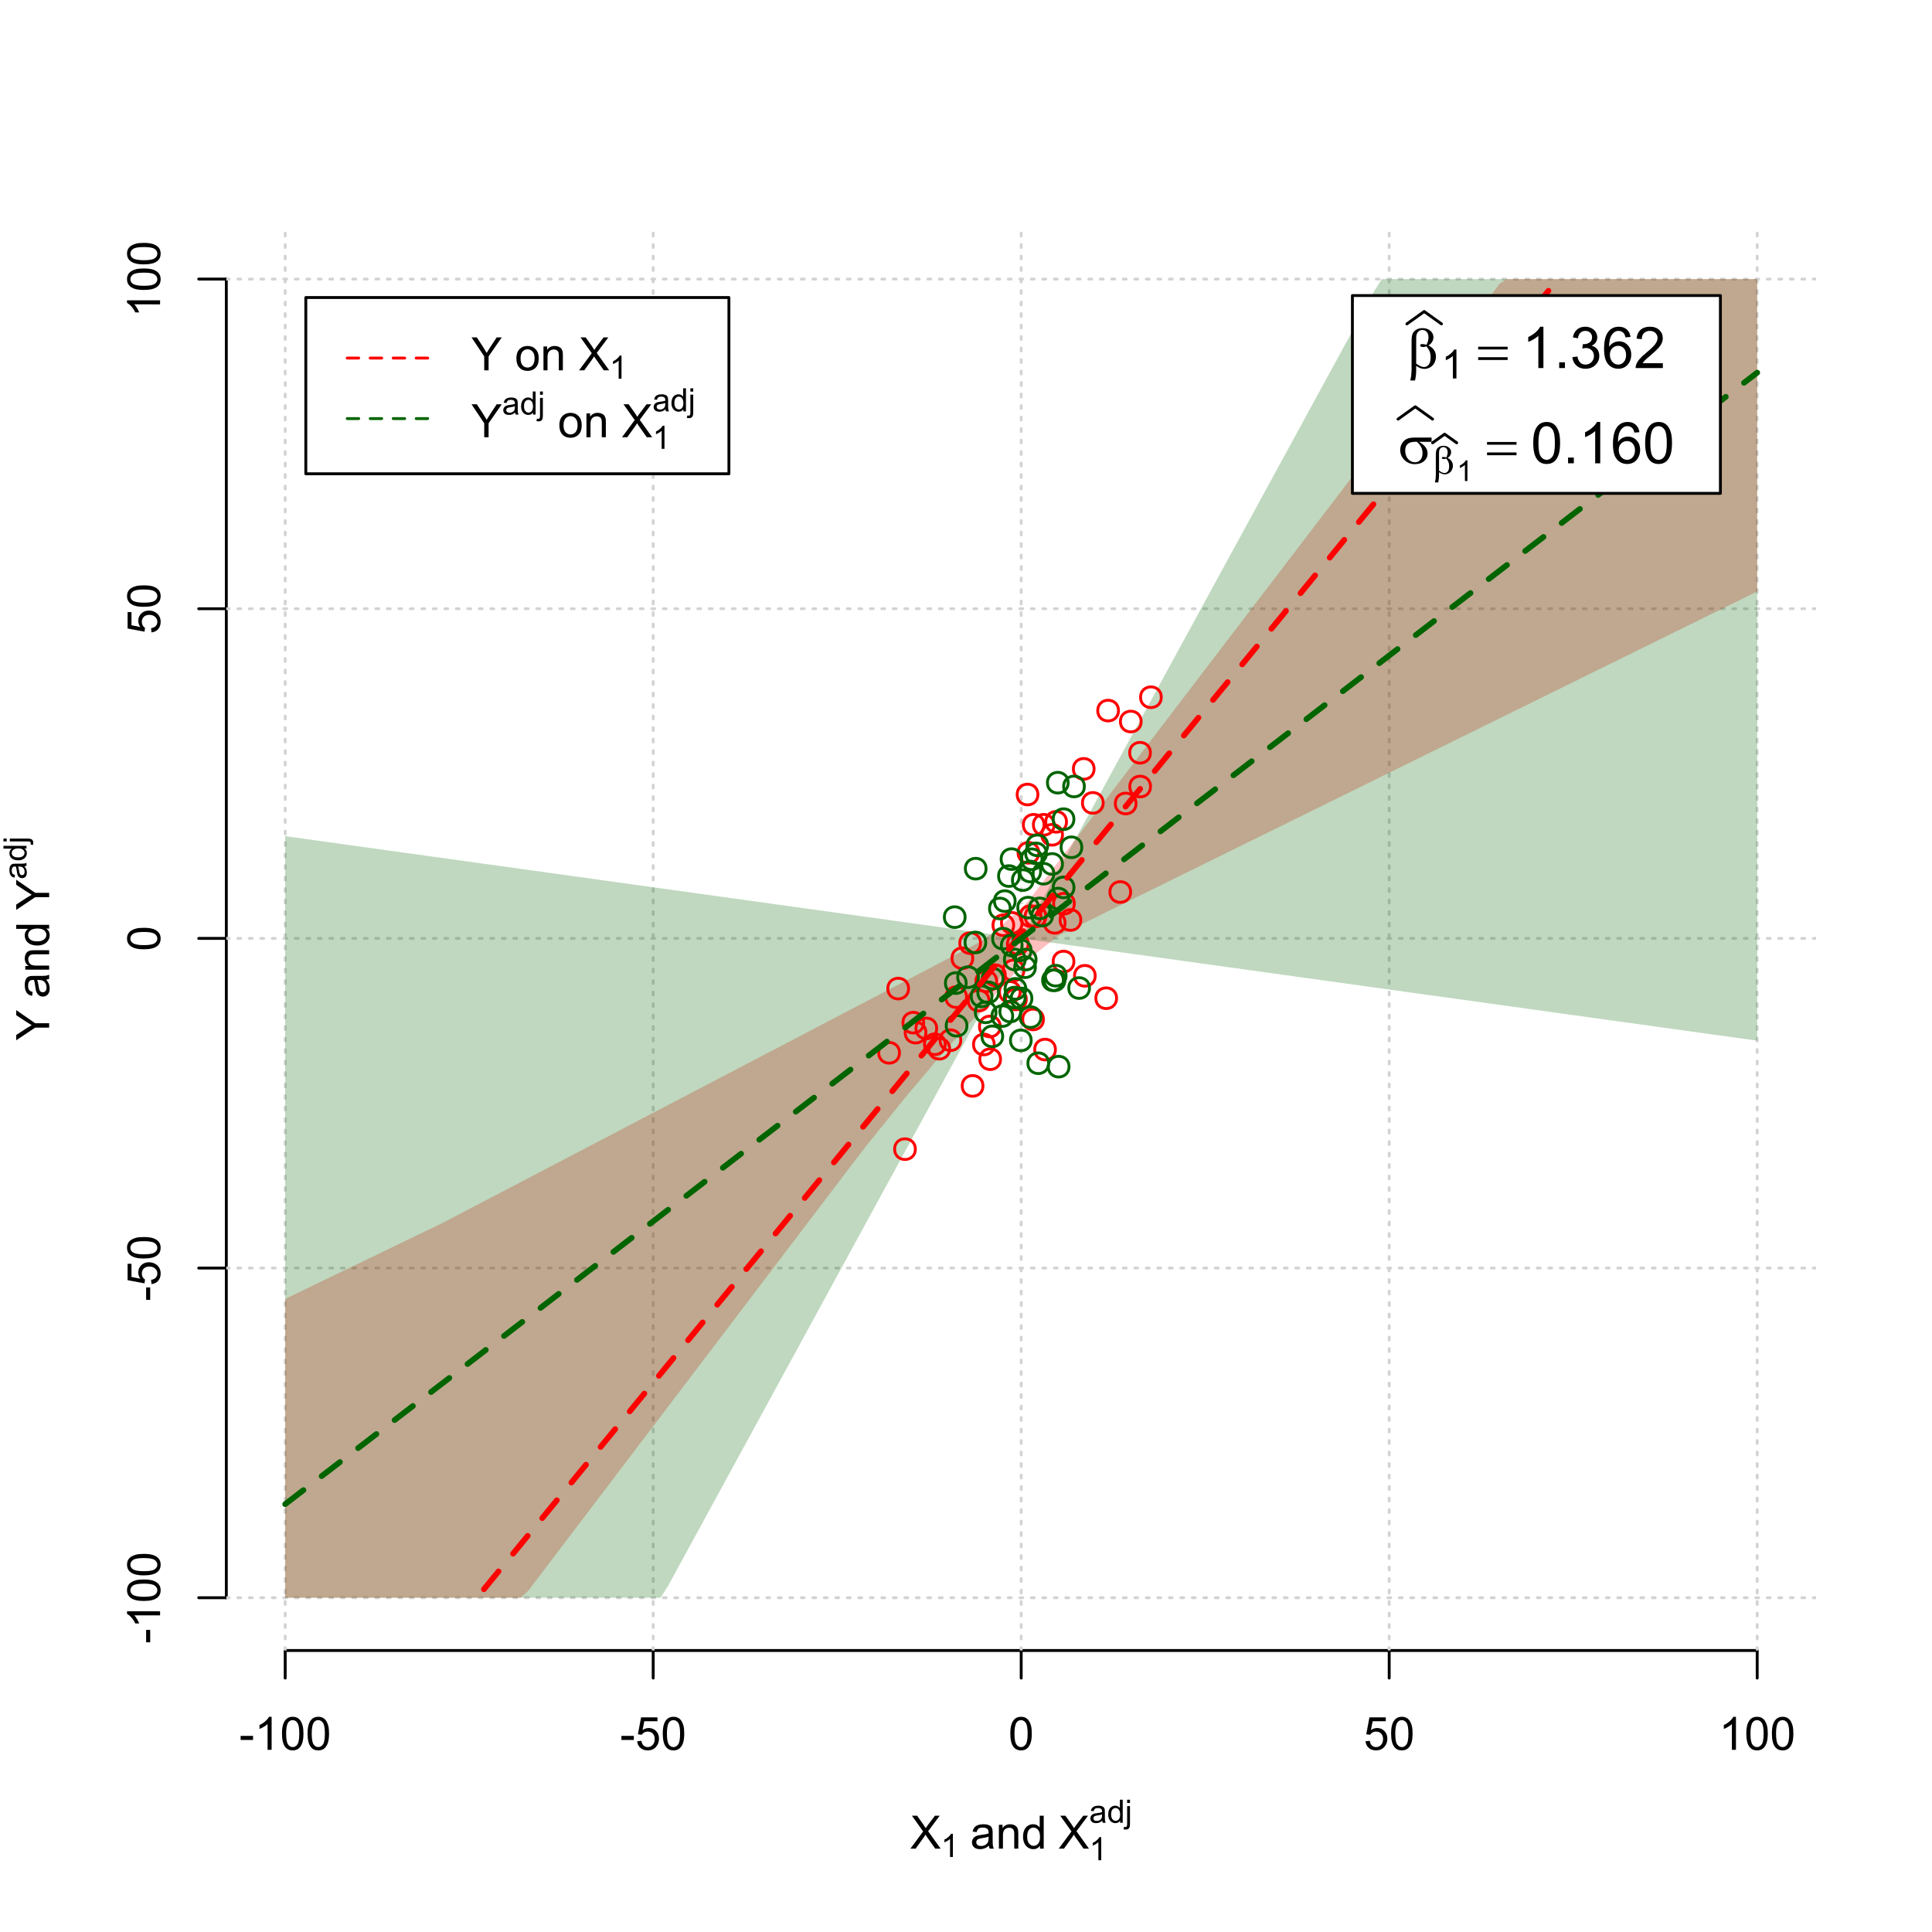<?xml version="1.0" encoding="UTF-8"?>
<svg xmlns="http://www.w3.org/2000/svg" xmlns:xlink="http://www.w3.org/1999/xlink" width="504pt" height="504pt" viewBox="0 0 504 504" version="1.1">
<defs>
<g>
<symbol overflow="visible" id="glyph0-0">
<path style="stroke:none;" d="M 1.5 0 L 1.5 -7.5 L 7.5 -7.5 L 7.5 0 Z M 1.688 -0.188 L 7.312 -0.188 L 7.312 -7.312 L 1.688 -7.312 Z M 1.688 -0.188 "/>
</symbol>
<symbol overflow="visible" id="glyph0-1">
<path style="stroke:none;" d="M 0.055 0 L 3.375 -4.477 L 0.445 -8.59 L 1.797 -8.59 L 3.359 -6.387 C 3.68 -5.93 3.91 -5.578 4.047 -5.332 C 4.238 -5.645 4.465 -5.969 4.727 -6.312 L 6.457 -8.59 L 7.695 -8.59 L 4.676 -4.539 L 7.93 0 L 6.523 0 L 4.359 -3.062 C 4.238 -3.238 4.113 -3.43 3.984 -3.641 C 3.789 -3.324 3.652 -3.109 3.574 -2.992 L 1.418 0 Z M 0.055 0 "/>
</symbol>
<symbol overflow="visible" id="glyph0-2">
<path style="stroke:none;" d="M 4.852 -0.766 C 4.461 -0.434 4.082 -0.199 3.723 -0.062 C 3.355 0.074 2.969 0.141 2.562 0.141 C 1.875 0.141 1.352 -0.023 0.984 -0.359 C 0.617 -0.688 0.434 -1.117 0.434 -1.641 C 0.434 -1.945 0.5 -2.223 0.641 -2.473 C 0.777 -2.723 0.961 -2.926 1.188 -3.082 C 1.41 -3.234 1.664 -3.348 1.945 -3.43 C 2.152 -3.477 2.465 -3.531 2.883 -3.586 C 3.734 -3.688 4.359 -3.809 4.766 -3.949 C 4.766 -4.09 4.77 -4.18 4.77 -4.227 C 4.77 -4.648 4.668 -4.953 4.469 -5.133 C 4.199 -5.371 3.801 -5.488 3.27 -5.492 C 2.77 -5.488 2.402 -5.402 2.168 -5.23 C 1.934 -5.055 1.758 -4.746 1.648 -4.305 L 0.617 -4.445 C 0.707 -4.887 0.863 -5.242 1.078 -5.516 C 1.289 -5.781 1.598 -5.992 2.008 -6.141 C 2.41 -6.289 2.883 -6.363 3.422 -6.363 C 3.953 -6.363 4.383 -6.301 4.715 -6.176 C 5.047 -6.051 5.293 -5.891 5.449 -5.703 C 5.605 -5.512 5.715 -5.273 5.777 -4.984 C 5.809 -4.805 5.824 -4.48 5.828 -4.016 L 5.828 -2.609 C 5.824 -1.625 5.848 -1.004 5.895 -0.746 C 5.941 -0.484 6.031 -0.238 6.164 0 L 5.062 0 C 4.953 -0.219 4.883 -0.473 4.852 -0.766 Z M 4.766 -3.125 C 4.375 -2.965 3.801 -2.832 3.039 -2.727 C 2.605 -2.66 2.301 -2.59 2.121 -2.516 C 1.941 -2.434 1.801 -2.32 1.703 -2.172 C 1.605 -2.02 1.559 -1.852 1.559 -1.672 C 1.559 -1.387 1.664 -1.152 1.875 -0.969 C 2.086 -0.777 2.398 -0.684 2.812 -0.688 C 3.219 -0.684 3.578 -0.773 3.895 -0.953 C 4.211 -1.129 4.445 -1.371 4.594 -1.68 C 4.707 -1.918 4.762 -2.27 4.766 -2.734 Z M 4.766 -3.125 "/>
</symbol>
<symbol overflow="visible" id="glyph0-3">
<path style="stroke:none;" d="M 0.789 0 L 0.789 -6.223 L 1.742 -6.223 L 1.742 -5.336 C 2.195 -6.02 2.855 -6.363 3.719 -6.363 C 4.09 -6.363 4.434 -6.293 4.754 -6.16 C 5.066 -6.023 5.305 -5.848 5.461 -5.633 C 5.617 -5.41 5.727 -5.152 5.789 -4.852 C 5.828 -4.656 5.848 -4.312 5.848 -3.828 L 5.848 0 L 4.793 0 L 4.793 -3.785 C 4.793 -4.215 4.75 -4.535 4.668 -4.75 C 4.586 -4.961 4.441 -5.129 4.234 -5.258 C 4.023 -5.383 3.777 -5.449 3.5 -5.449 C 3.047 -5.449 2.66 -5.305 2.332 -5.02 C 2.004 -4.734 1.84 -4.195 1.844 -3.398 L 1.844 0 Z M 0.789 0 "/>
</symbol>
<symbol overflow="visible" id="glyph0-4">
<path style="stroke:none;" d="M 4.828 0 L 4.828 -0.785 C 4.43 -0.168 3.848 0.141 3.086 0.141 C 2.59 0.141 2.133 0.004 1.719 -0.27 C 1.297 -0.543 0.977 -0.922 0.75 -1.414 C 0.523 -1.898 0.41 -2.465 0.41 -3.105 C 0.41 -3.727 0.512 -4.289 0.719 -4.797 C 0.926 -5.301 1.238 -5.688 1.652 -5.957 C 2.066 -6.227 2.527 -6.363 3.039 -6.363 C 3.41 -6.363 3.746 -6.281 4.043 -6.125 C 4.336 -5.965 4.574 -5.762 4.758 -5.508 L 4.758 -8.59 L 5.805 -8.59 L 5.805 0 Z M 1.492 -3.105 C 1.488 -2.309 1.656 -1.711 1.996 -1.316 C 2.328 -0.922 2.727 -0.727 3.188 -0.727 C 3.648 -0.727 4.039 -0.914 4.359 -1.293 C 4.68 -1.668 4.84 -2.242 4.844 -3.016 C 4.84 -3.867 4.676 -4.492 4.352 -4.895 C 4.02 -5.289 3.617 -5.488 3.141 -5.492 C 2.672 -5.488 2.277 -5.297 1.965 -4.918 C 1.645 -4.531 1.488 -3.93 1.492 -3.105 Z M 1.492 -3.105 "/>
</symbol>
<symbol overflow="visible" id="glyph0-5">
<path style="stroke:none;" d="M 0.383 -2.578 L 0.383 -3.641 L 3.621 -3.641 L 3.621 -2.578 Z M 0.383 -2.578 "/>
</symbol>
<symbol overflow="visible" id="glyph0-6">
<path style="stroke:none;" d="M 4.469 0 L 3.414 0 L 3.414 -6.719 C 3.16 -6.477 2.828 -6.234 2.414 -5.996 C 2 -5.75 1.629 -5.57 1.305 -5.449 L 1.305 -6.469 C 1.895 -6.742 2.41 -7.078 2.852 -7.477 C 3.293 -7.871 3.605 -8.254 3.789 -8.625 L 4.469 -8.625 Z M 4.469 0 "/>
</symbol>
<symbol overflow="visible" id="glyph0-7">
<path style="stroke:none;" d="M 0.5 -4.234 C 0.496 -5.246 0.602 -6.062 0.812 -6.688 C 1.02 -7.305 1.328 -7.785 1.742 -8.121 C 2.148 -8.457 2.668 -8.625 3.297 -8.625 C 3.758 -8.625 4.164 -8.531 4.512 -8.348 C 4.855 -8.16 5.141 -7.891 5.371 -7.543 C 5.594 -7.191 5.773 -6.766 5.906 -6.266 C 6.035 -5.762 6.098 -5.086 6.102 -4.234 C 6.098 -3.227 5.996 -2.414 5.789 -1.797 C 5.578 -1.176 5.266 -0.695 4.859 -0.359 C 4.445 -0.02 3.926 0.145 3.297 0.148 C 2.465 0.145 1.816 -0.148 1.348 -0.742 C 0.781 -1.457 0.496 -2.621 0.5 -4.234 Z M 1.582 -4.234 C 1.582 -2.824 1.746 -1.887 2.074 -1.418 C 2.402 -0.949 2.809 -0.715 3.297 -0.719 C 3.777 -0.715 4.184 -0.949 4.52 -1.422 C 4.848 -1.887 5.016 -2.824 5.016 -4.234 C 5.016 -5.648 4.848 -6.59 4.52 -7.055 C 4.184 -7.516 3.773 -7.746 3.289 -7.75 C 2.801 -7.746 2.414 -7.543 2.125 -7.137 C 1.762 -6.613 1.582 -5.645 1.582 -4.234 Z M 1.582 -4.234 "/>
</symbol>
<symbol overflow="visible" id="glyph0-8">
<path style="stroke:none;" d="M 0.5 -2.25 L 1.605 -2.344 C 1.684 -1.805 1.871 -1.398 2.176 -1.125 C 2.473 -0.852 2.836 -0.715 3.258 -0.719 C 3.766 -0.715 4.195 -0.906 4.547 -1.293 C 4.898 -1.672 5.074 -2.18 5.074 -2.82 C 5.074 -3.414 4.902 -3.891 4.566 -4.242 C 4.227 -4.59 3.785 -4.762 3.242 -4.766 C 2.898 -4.762 2.594 -4.684 2.32 -4.531 C 2.047 -4.375 1.832 -4.176 1.676 -3.93 L 0.688 -4.062 L 1.516 -8.473 L 5.789 -8.473 L 5.789 -7.465 L 2.359 -7.465 L 1.898 -5.156 C 2.414 -5.516 2.953 -5.695 3.523 -5.695 C 4.27 -5.695 4.902 -5.434 5.422 -4.914 C 5.934 -4.395 6.191 -3.727 6.195 -2.914 C 6.191 -2.133 5.965 -1.461 5.516 -0.898 C 4.961 -0.199 4.211 0.145 3.258 0.148 C 2.477 0.145 1.836 -0.07 1.344 -0.508 C 0.844 -0.941 0.562 -1.523 0.5 -2.25 Z M 0.5 -2.25 "/>
</symbol>
<symbol overflow="visible" id="glyph0-9">
<path style="stroke:none;" d="M 3.344 0 L 3.344 -3.641 L 0.035 -8.59 L 1.418 -8.59 L 3.109 -6 C 3.418 -5.516 3.711 -5.031 3.984 -4.547 C 4.242 -4.992 4.555 -5.496 4.922 -6.062 L 6.586 -8.59 L 7.91 -8.59 L 4.484 -3.641 L 4.484 0 Z M 3.344 0 "/>
</symbol>
<symbol overflow="visible" id="glyph0-10">
<path style="stroke:none;" d=""/>
</symbol>
<symbol overflow="visible" id="glyph0-11">
<path style="stroke:none;" d="M 0.398 -3.109 C 0.398 -4.262 0.719 -5.117 1.359 -5.672 C 1.895 -6.133 2.547 -6.363 3.316 -6.363 C 4.172 -6.363 4.871 -6.082 5.414 -5.52 C 5.953 -4.957 6.223 -4.184 6.227 -3.199 C 6.223 -2.398 6.102 -1.766 5.867 -1.309 C 5.625 -0.848 5.277 -0.492 4.82 -0.238 C 4.359 0.016 3.859 0.141 3.316 0.141 C 2.441 0.141 1.734 -0.137 1.203 -0.695 C 0.664 -1.254 0.398 -2.059 0.398 -3.109 Z M 1.484 -3.109 C 1.48 -2.309 1.656 -1.711 2.004 -1.32 C 2.348 -0.922 2.785 -0.727 3.316 -0.727 C 3.84 -0.727 4.273 -0.926 4.621 -1.324 C 4.969 -1.723 5.145 -2.328 5.145 -3.148 C 5.145 -3.914 4.969 -4.496 4.617 -4.895 C 4.266 -5.289 3.832 -5.488 3.316 -5.492 C 2.785 -5.488 2.348 -5.293 2.004 -4.898 C 1.656 -4.5 1.48 -3.902 1.484 -3.109 Z M 1.484 -3.109 "/>
</symbol>
<symbol overflow="visible" id="glyph1-0">
<path style="stroke:none;" d="M 1.051 0 L 1.051 -5.25 L 5.25 -5.25 L 5.25 0 Z M 1.18 -0.133 L 5.117 -0.133 L 5.117 -5.117 L 1.18 -5.117 Z M 1.18 -0.133 "/>
</symbol>
<symbol overflow="visible" id="glyph1-1">
<path style="stroke:none;" d="M 3.129 0 L 2.391 0 L 2.391 -4.703 C 2.211 -4.531 1.977 -4.363 1.691 -4.195 C 1.398 -4.023 1.141 -3.895 0.914 -3.812 L 0.914 -4.527 C 1.328 -4.719 1.688 -4.953 1.996 -5.234 C 2.305 -5.508 2.523 -5.777 2.652 -6.039 L 3.129 -6.039 Z M 3.129 0 "/>
</symbol>
<symbol overflow="visible" id="glyph1-2">
<path style="stroke:none;" d="M 3.395 -0.539 C 3.117 -0.305 2.855 -0.137 2.605 -0.043 C 2.352 0.051 2.082 0.094 1.793 0.098 C 1.312 0.094 0.941 -0.02 0.688 -0.25 C 0.43 -0.48 0.305 -0.781 0.305 -1.148 C 0.305 -1.359 0.352 -1.551 0.449 -1.73 C 0.543 -1.902 0.668 -2.047 0.828 -2.156 C 0.984 -2.262 1.164 -2.34 1.363 -2.398 C 1.504 -2.434 1.723 -2.473 2.02 -2.512 C 2.609 -2.578 3.047 -2.664 3.336 -2.766 C 3.336 -2.867 3.34 -2.93 3.34 -2.957 C 3.34 -3.258 3.27 -3.469 3.129 -3.594 C 2.941 -3.758 2.66 -3.844 2.289 -3.844 C 1.941 -3.844 1.684 -3.781 1.52 -3.66 C 1.348 -3.535 1.227 -3.32 1.152 -3.016 L 0.43 -3.113 C 0.492 -3.418 0.602 -3.668 0.754 -3.863 C 0.902 -4.051 1.121 -4.199 1.406 -4.301 C 1.688 -4.402 2.016 -4.453 2.395 -4.453 C 2.766 -4.453 3.066 -4.406 3.301 -4.32 C 3.527 -4.23 3.699 -4.121 3.812 -3.992 C 3.918 -3.855 3.996 -3.691 4.043 -3.492 C 4.066 -3.363 4.078 -3.133 4.082 -2.809 L 4.082 -1.824 C 4.078 -1.137 4.094 -0.703 4.129 -0.523 C 4.156 -0.336 4.219 -0.164 4.316 0 L 3.543 0 C 3.465 -0.152 3.414 -0.332 3.395 -0.539 Z M 3.336 -2.188 C 3.062 -2.074 2.66 -1.98 2.129 -1.906 C 1.82 -1.859 1.605 -1.812 1.484 -1.758 C 1.355 -1.703 1.258 -1.621 1.191 -1.52 C 1.121 -1.41 1.09 -1.293 1.09 -1.168 C 1.09 -0.969 1.164 -0.805 1.312 -0.676 C 1.461 -0.543 1.68 -0.48 1.969 -0.48 C 2.25 -0.48 2.5 -0.539 2.727 -0.664 C 2.945 -0.785 3.109 -0.957 3.215 -1.176 C 3.293 -1.34 3.332 -1.586 3.336 -1.914 Z M 3.336 -2.188 "/>
</symbol>
<symbol overflow="visible" id="glyph1-3">
<path style="stroke:none;" d="M 3.379 0 L 3.379 -0.551 C 3.102 -0.121 2.695 0.094 2.16 0.098 C 1.812 0.094 1.492 0 1.203 -0.188 C 0.906 -0.379 0.68 -0.645 0.523 -0.988 C 0.359 -1.328 0.281 -1.723 0.285 -2.172 C 0.281 -2.605 0.355 -3 0.504 -3.355 C 0.648 -3.707 0.863 -3.977 1.156 -4.168 C 1.441 -4.355 1.766 -4.453 2.129 -4.453 C 2.387 -4.453 2.621 -4.395 2.828 -4.285 C 3.031 -4.172 3.199 -4.031 3.332 -3.855 L 3.332 -6.012 L 4.066 -6.012 L 4.066 0 Z M 1.047 -2.172 C 1.043 -1.613 1.16 -1.195 1.398 -0.922 C 1.629 -0.641 1.906 -0.504 2.23 -0.508 C 2.551 -0.504 2.824 -0.637 3.051 -0.902 C 3.273 -1.168 3.387 -1.57 3.391 -2.113 C 3.387 -2.707 3.273 -3.145 3.047 -3.426 C 2.816 -3.703 2.531 -3.844 2.199 -3.844 C 1.867 -3.844 1.594 -3.707 1.375 -3.441 C 1.152 -3.168 1.043 -2.746 1.047 -2.172 Z M 1.047 -2.172 "/>
</symbol>
<symbol overflow="visible" id="glyph1-4">
<path style="stroke:none;" d="M 0.551 -5.156 L 0.551 -6.012 L 1.289 -6.012 L 1.289 -5.156 Z M -0.387 1.691 L -0.246 1.062 C -0.098 1.098 0.016 1.117 0.102 1.121 C 0.25 1.117 0.363 1.066 0.438 0.969 C 0.512 0.867 0.551 0.621 0.551 0.223 L 0.551 -4.355 L 1.289 -4.355 L 1.289 0.238 C 1.289 0.773 1.219 1.148 1.078 1.359 C 0.898 1.633 0.602 1.77 0.191 1.77 C -0.008 1.77 -0.199 1.742 -0.387 1.691 Z M -0.387 1.691 "/>
</symbol>
<symbol overflow="visible" id="glyph2-0">
<path style="stroke:none;" d="M 0.602 0 L 0.602 -7.5 L 6.602 -7.5 L 6.602 0 Z M 0.789 -0.188 L 6.414 -0.188 L 6.414 -7.312 L 0.789 -7.312 Z M 0.789 -0.188 "/>
</symbol>
<symbol overflow="visible" id="glyph2-1">
<path style="stroke:none;" d=""/>
</symbol>
<symbol overflow="visible" id="glyph3-0">
<path style="stroke:none;" d="M 0 -1.5 L -7.5 -1.5 L -7.5 -7.5 L 0 -7.5 Z M -0.188 -1.688 L -0.188 -7.312 L -7.312 -7.312 L -7.312 -1.688 Z M -0.188 -1.688 "/>
</symbol>
<symbol overflow="visible" id="glyph3-1">
<path style="stroke:none;" d="M 0 -3.344 L -3.641 -3.348 L -8.59 -0.035 L -8.59 -1.418 L -6 -3.113 C -5.516 -3.422 -5.031 -3.715 -4.547 -3.984 C -4.992 -4.242 -5.496 -4.555 -6.062 -4.922 L -8.59 -6.586 L -8.59 -7.91 L -3.637 -4.484 L 0 -4.484 Z M 0 -3.344 "/>
</symbol>
<symbol overflow="visible" id="glyph3-2">
<path style="stroke:none;" d="M -0.766 -4.852 C -0.434 -4.461 -0.199 -4.082 -0.062 -3.723 C 0.074 -3.355 0.141 -2.969 0.141 -2.562 C 0.141 -1.875 -0.023 -1.352 -0.359 -0.984 C -0.688 -0.617 -1.117 -0.434 -1.641 -0.434 C -1.945 -0.434 -2.223 -0.5 -2.473 -0.641 C -2.723 -0.777 -2.926 -0.961 -3.082 -1.188 C -3.234 -1.41 -3.348 -1.664 -3.43 -1.945 C -3.477 -2.152 -3.531 -2.465 -3.586 -2.883 C -3.688 -3.734 -3.809 -4.359 -3.949 -4.766 C -4.09 -4.766 -4.18 -4.77 -4.227 -4.77 C -4.648 -4.77 -4.953 -4.668 -5.133 -4.469 C -5.371 -4.199 -5.488 -3.801 -5.492 -3.27 C -5.488 -2.773 -5.402 -2.406 -5.23 -2.172 C -5.055 -1.934 -4.746 -1.758 -4.305 -1.648 L -4.445 -0.617 C -4.887 -0.707 -5.242 -0.863 -5.516 -1.078 C -5.781 -1.293 -5.992 -1.602 -6.141 -2.012 C -6.289 -2.414 -6.363 -2.887 -6.363 -3.422 C -6.363 -3.953 -6.301 -4.383 -6.176 -4.715 C -6.051 -5.047 -5.891 -5.293 -5.703 -5.449 C -5.512 -5.605 -5.273 -5.715 -4.984 -5.777 C -4.805 -5.809 -4.48 -5.824 -4.016 -5.828 L -2.605 -5.828 C -1.625 -5.824 -1.004 -5.848 -0.746 -5.895 C -0.48 -5.941 -0.234 -6.031 0 -6.164 L 0 -5.062 C -0.219 -4.953 -0.473 -4.883 -0.766 -4.852 Z M -3.121 -4.766 C -2.961 -4.375 -2.828 -3.801 -2.727 -3.039 C -2.66 -2.605 -2.59 -2.301 -2.516 -2.121 C -2.434 -1.941 -2.32 -1.801 -2.172 -1.703 C -2.02 -1.605 -1.852 -1.559 -1.672 -1.559 C -1.387 -1.559 -1.152 -1.664 -0.965 -1.875 C -0.773 -2.086 -0.68 -2.398 -0.684 -2.812 C -0.68 -3.219 -0.77 -3.578 -0.949 -3.895 C -1.129 -4.211 -1.371 -4.445 -1.68 -4.594 C -1.918 -4.707 -2.27 -4.762 -2.734 -4.766 Z M -3.121 -4.766 "/>
</symbol>
<symbol overflow="visible" id="glyph3-3">
<path style="stroke:none;" d="M 0 -0.789 L -6.223 -0.793 L -6.223 -1.742 L -5.336 -1.742 C -6.02 -2.195 -6.363 -2.855 -6.363 -3.723 C -6.363 -4.09 -6.293 -4.434 -6.16 -4.754 C -6.023 -5.066 -5.848 -5.305 -5.633 -5.461 C -5.41 -5.617 -5.152 -5.727 -4.852 -5.789 C -4.656 -5.828 -4.312 -5.848 -3.824 -5.848 L 0 -5.848 L 0 -4.793 L -3.785 -4.793 C -4.215 -4.793 -4.535 -4.75 -4.75 -4.668 C -4.961 -4.586 -5.129 -4.441 -5.258 -4.234 C -5.383 -4.023 -5.449 -3.777 -5.449 -3.5 C -5.449 -3.047 -5.305 -2.66 -5.02 -2.336 C -4.734 -2.008 -4.195 -1.844 -3.398 -1.848 L 0 -1.844 Z M 0 -0.789 "/>
</symbol>
<symbol overflow="visible" id="glyph3-4">
<path style="stroke:none;" d="M 0 -4.828 L -0.785 -4.828 C -0.168 -4.43 0.141 -3.848 0.141 -3.086 C 0.141 -2.59 0.004 -2.133 -0.27 -1.719 C -0.543 -1.297 -0.922 -0.977 -1.414 -0.75 C -1.898 -0.523 -2.465 -0.41 -3.105 -0.41 C -3.727 -0.41 -4.289 -0.512 -4.797 -0.719 C -5.301 -0.926 -5.688 -1.238 -5.957 -1.652 C -6.227 -2.066 -6.363 -2.527 -6.363 -3.043 C -6.363 -3.414 -6.281 -3.75 -6.125 -4.043 C -5.965 -4.336 -5.762 -4.574 -5.508 -4.758 L -8.59 -4.758 L -8.59 -5.809 L 0 -5.805 Z M -3.105 -1.496 C -2.309 -1.492 -1.711 -1.66 -1.316 -1.996 C -0.922 -2.328 -0.727 -2.727 -0.727 -3.188 C -0.727 -3.648 -0.914 -4.039 -1.289 -4.359 C -1.664 -4.68 -2.238 -4.84 -3.016 -4.844 C -3.867 -4.84 -4.492 -4.676 -4.895 -4.352 C -5.289 -4.023 -5.488 -3.621 -5.492 -3.141 C -5.488 -2.672 -5.297 -2.277 -4.918 -1.965 C -4.531 -1.648 -3.93 -1.492 -3.105 -1.496 Z M -3.105 -1.496 "/>
</symbol>
<symbol overflow="visible" id="glyph3-5">
<path style="stroke:none;" d="M -2.578 -0.383 L -3.641 -0.383 L -3.641 -3.621 L -2.578 -3.621 Z M -2.578 -0.383 "/>
</symbol>
<symbol overflow="visible" id="glyph3-6">
<path style="stroke:none;" d="M 0 -4.469 L 0 -3.414 L -6.719 -3.418 C -6.477 -3.16 -6.234 -2.828 -5.996 -2.418 C -5.75 -2.004 -5.57 -1.633 -5.449 -1.309 L -6.469 -1.309 C -6.742 -1.895 -7.078 -2.41 -7.477 -2.852 C -7.871 -3.293 -8.254 -3.605 -8.625 -3.793 L -8.625 -4.473 Z M 0 -4.469 "/>
</symbol>
<symbol overflow="visible" id="glyph3-7">
<path style="stroke:none;" d="M -4.234 -0.5 C -5.246 -0.496 -6.062 -0.602 -6.688 -0.812 C -7.305 -1.02 -7.785 -1.328 -8.121 -1.742 C -8.457 -2.152 -8.625 -2.672 -8.625 -3.301 C -8.625 -3.758 -8.531 -4.164 -8.348 -4.512 C -8.16 -4.859 -7.891 -5.145 -7.543 -5.371 C -7.191 -5.594 -6.766 -5.773 -6.266 -5.906 C -5.762 -6.035 -5.086 -6.098 -4.234 -6.102 C -3.223 -6.098 -2.41 -5.996 -1.793 -5.789 C -1.176 -5.578 -0.695 -5.266 -0.359 -4.859 C -0.02 -4.445 0.145 -3.926 0.148 -3.297 C 0.145 -2.465 -0.148 -1.816 -0.742 -1.348 C -1.457 -0.781 -2.621 -0.496 -4.234 -0.5 Z M -4.234 -1.582 C -2.824 -1.582 -1.887 -1.746 -1.418 -2.074 C -0.949 -2.402 -0.715 -2.809 -0.719 -3.297 C -0.715 -3.777 -0.949 -4.184 -1.422 -4.52 C -1.887 -4.848 -2.824 -5.016 -4.234 -5.016 C -5.648 -5.016 -6.59 -4.848 -7.055 -4.52 C -7.516 -4.188 -7.746 -3.777 -7.75 -3.289 C -7.746 -2.801 -7.543 -2.414 -7.137 -2.129 C -6.613 -1.762 -5.645 -1.582 -4.234 -1.582 Z M -4.234 -1.582 "/>
</symbol>
<symbol overflow="visible" id="glyph3-8">
<path style="stroke:none;" d="M -2.25 -0.5 L -2.344 -1.605 C -1.805 -1.684 -1.398 -1.871 -1.125 -2.176 C -0.852 -2.473 -0.715 -2.836 -0.719 -3.258 C -0.715 -3.766 -0.906 -4.195 -1.293 -4.547 C -1.672 -4.898 -2.18 -5.074 -2.816 -5.074 C -3.414 -5.074 -3.891 -4.902 -4.242 -4.566 C -4.59 -4.227 -4.762 -3.785 -4.766 -3.242 C -4.762 -2.898 -4.684 -2.594 -4.531 -2.32 C -4.375 -2.047 -4.176 -1.832 -3.93 -1.676 L -4.062 -0.688 L -8.473 -1.52 L -8.473 -5.789 L -7.465 -5.789 L -7.465 -2.363 L -5.156 -1.898 C -5.516 -2.414 -5.695 -2.953 -5.695 -3.523 C -5.695 -4.27 -5.434 -4.902 -4.914 -5.422 C -4.395 -5.934 -3.727 -6.191 -2.91 -6.195 C -2.133 -6.191 -1.461 -5.965 -0.895 -5.516 C -0.199 -4.961 0.145 -4.211 0.148 -3.258 C 0.145 -2.477 -0.07 -1.836 -0.508 -1.344 C -0.941 -0.848 -1.523 -0.566 -2.25 -0.5 Z M -2.25 -0.5 "/>
</symbol>
<symbol overflow="visible" id="glyph4-0">
<path style="stroke:none;" d="M 0 -0.602 L -7.5 -0.605 L -7.5 -6.605 L 0 -6.602 Z M -0.188 -0.789 L -0.188 -6.414 L -7.312 -6.418 L -7.312 -0.793 Z M -0.188 -0.789 "/>
</symbol>
<symbol overflow="visible" id="glyph4-1">
<path style="stroke:none;" d=""/>
</symbol>
<symbol overflow="visible" id="glyph5-0">
<path style="stroke:none;" d="M 0 -1.051 L -5.25 -1.051 L -5.25 -5.25 L 0 -5.25 Z M -0.133 -1.18 L -0.133 -5.117 L -5.117 -5.117 L -5.117 -1.18 Z M -0.133 -1.18 "/>
</symbol>
<symbol overflow="visible" id="glyph5-1">
<path style="stroke:none;" d="M -0.539 -3.395 C -0.305 -3.117 -0.137 -2.855 -0.043 -2.605 C 0.051 -2.352 0.094 -2.082 0.098 -1.793 C 0.094 -1.312 -0.02 -0.941 -0.25 -0.688 C -0.48 -0.43 -0.781 -0.305 -1.148 -0.305 C -1.359 -0.305 -1.551 -0.352 -1.73 -0.449 C -1.902 -0.543 -2.047 -0.668 -2.156 -0.828 C -2.262 -0.984 -2.34 -1.164 -2.398 -1.363 C -2.434 -1.504 -2.473 -1.723 -2.512 -2.02 C -2.578 -2.609 -2.664 -3.047 -2.766 -3.336 C -2.867 -3.336 -2.93 -3.34 -2.957 -3.34 C -3.258 -3.34 -3.469 -3.27 -3.594 -3.129 C -3.758 -2.941 -3.844 -2.66 -3.844 -2.289 C -3.844 -1.941 -3.781 -1.684 -3.66 -1.52 C -3.535 -1.352 -3.32 -1.23 -3.016 -1.152 L -3.113 -0.43 C -3.418 -0.492 -3.668 -0.602 -3.863 -0.754 C -4.051 -0.902 -4.199 -1.121 -4.301 -1.406 C -4.402 -1.688 -4.453 -2.016 -4.453 -2.395 C -4.453 -2.766 -4.406 -3.066 -4.32 -3.301 C -4.23 -3.527 -4.121 -3.699 -3.992 -3.812 C -3.855 -3.918 -3.691 -3.996 -3.492 -4.043 C -3.363 -4.066 -3.133 -4.078 -2.809 -4.082 L -1.824 -4.082 C -1.137 -4.078 -0.703 -4.094 -0.523 -4.129 C -0.336 -4.156 -0.164 -4.219 0 -4.316 L 0 -3.543 C -0.152 -3.465 -0.332 -3.414 -0.539 -3.395 Z M -2.188 -3.336 C -2.074 -3.062 -1.98 -2.66 -1.906 -2.129 C -1.859 -1.82 -1.812 -1.605 -1.758 -1.484 C -1.703 -1.355 -1.621 -1.258 -1.52 -1.191 C -1.41 -1.121 -1.293 -1.09 -1.168 -1.09 C -0.969 -1.09 -0.805 -1.164 -0.676 -1.312 C -0.543 -1.461 -0.48 -1.68 -0.48 -1.969 C -0.48 -2.25 -0.539 -2.5 -0.664 -2.727 C -0.785 -2.945 -0.957 -3.109 -1.176 -3.215 C -1.34 -3.293 -1.586 -3.332 -1.914 -3.336 Z M -2.188 -3.336 "/>
</symbol>
<symbol overflow="visible" id="glyph5-2">
<path style="stroke:none;" d="M 0 -3.379 L -0.551 -3.379 C -0.121 -3.102 0.094 -2.695 0.098 -2.16 C 0.094 -1.812 0 -1.492 -0.188 -1.203 C -0.379 -0.906 -0.645 -0.684 -0.988 -0.527 C -1.328 -0.367 -1.723 -0.285 -2.172 -0.289 C -2.605 -0.285 -3 -0.359 -3.355 -0.504 C -3.707 -0.648 -3.977 -0.863 -4.168 -1.156 C -4.355 -1.441 -4.453 -1.766 -4.453 -2.129 C -4.453 -2.387 -4.395 -2.621 -4.285 -2.828 C -4.172 -3.031 -4.031 -3.199 -3.855 -3.332 L -6.012 -3.332 L -6.012 -4.066 L 0 -4.066 Z M -2.172 -1.047 C -1.613 -1.043 -1.195 -1.16 -0.922 -1.398 C -0.641 -1.629 -0.504 -1.906 -0.508 -2.23 C -0.504 -2.551 -0.637 -2.824 -0.902 -3.051 C -1.168 -3.273 -1.57 -3.387 -2.113 -3.391 C -2.707 -3.387 -3.145 -3.273 -3.426 -3.047 C -3.703 -2.816 -3.844 -2.531 -3.844 -2.199 C -3.844 -1.867 -3.707 -1.594 -3.441 -1.375 C -3.168 -1.152 -2.746 -1.043 -2.172 -1.047 Z M -2.172 -1.047 "/>
</symbol>
<symbol overflow="visible" id="glyph5-3">
<path style="stroke:none;" d="M -5.156 -0.551 L -6.012 -0.551 L -6.012 -1.289 L -5.156 -1.289 Z M 1.691 0.387 L 1.062 0.246 C 1.098 0.098 1.117 -0.016 1.121 -0.102 C 1.117 -0.25 1.066 -0.363 0.969 -0.438 C 0.867 -0.512 0.621 -0.551 0.223 -0.551 L -4.355 -0.551 L -4.355 -1.289 L 0.238 -1.289 C 0.773 -1.289 1.148 -1.219 1.359 -1.078 C 1.633 -0.898 1.77 -0.602 1.77 -0.191 C 1.77 0.008 1.742 0.199 1.691 0.387 Z M 1.691 0.387 "/>
</symbol>
<symbol overflow="visible" id="glyph6-0">
<path style="stroke:none;" d="M 0.754 0 L 0.754 -9.375 L 8.254 -9.375 L 8.254 0 Z M 0.988 -0.234 L 8.02 -0.234 L 8.02 -9.141 L 0.988 -9.141 Z M 0.988 -0.234 "/>
</symbol>
<symbol overflow="visible" id="glyph6-1">
<path style="stroke:none;" d="M 2.418 -0.57 L 2.418 0.668 C 2.414 1.457 2.316 2.312 2.125 3.238 L 0.887 3.238 C 1.016 2.629 1.094 2.215 1.121 2 C 1.18 1.312 1.211 0.812 1.215 0.5 L 1.215 -6.988 C 1.211 -7.859 1.297 -8.508 1.473 -8.93 C 1.645 -9.352 1.957 -9.703 2.41 -9.988 C 2.859 -10.27 3.402 -10.41 4.035 -10.414 C 4.906 -10.41 5.605 -10.176 6.129 -9.711 C 6.652 -9.238 6.914 -8.684 6.914 -8.043 C 6.914 -7.625 6.805 -7.23 6.594 -6.855 C 6.379 -6.48 6.051 -6.156 5.609 -5.891 C 6.914 -5.262 7.57 -4.289 7.574 -2.973 C 7.57 -2.383 7.434 -1.836 7.164 -1.332 C 6.887 -0.82 6.512 -0.434 6.035 -0.172 C 5.555 0.094 5.059 0.223 4.555 0.227 C 4.227 0.223 3.906 0.168 3.586 0.059 C 3.266 -0.051 2.875 -0.258 2.418 -0.57 Z M 2.418 -1.148 C 2.891 -0.816 3.305 -0.578 3.656 -0.434 C 3.918 -0.324 4.18 -0.27 4.445 -0.27 C 4.938 -0.27 5.352 -0.473 5.688 -0.879 C 6.02 -1.285 6.188 -1.93 6.188 -2.82 C 6.188 -3.375 6.105 -3.863 5.949 -4.281 C 5.785 -4.695 5.508 -5.152 5.113 -5.656 C 4.773 -5.539 4.484 -5.484 4.242 -5.484 C 3.945 -5.484 3.738 -5.527 3.621 -5.617 C 3.5 -5.703 3.438 -5.797 3.441 -5.902 C 3.438 -5.992 3.484 -6.078 3.578 -6.152 C 3.668 -6.223 3.816 -6.258 4.027 -6.262 C 4.262 -6.258 4.625 -6.195 5.113 -6.07 C 5.453 -6.75 5.625 -7.391 5.625 -8 C 5.625 -8.609 5.473 -9.086 5.172 -9.426 C 4.867 -9.758 4.492 -9.926 4.043 -9.93 C 3.477 -9.926 3.035 -9.688 2.727 -9.215 C 2.516 -8.895 2.414 -8.383 2.418 -7.684 Z M 2.418 -1.148 "/>
</symbol>
<symbol overflow="visible" id="glyph6-2">
<path style="stroke:none;" d="M 0.27 -5.559 L 7.961 -5.559 L 7.961 -4.848 L 0.27 -4.848 Z M 0.27 -2.828 L 7.961 -2.828 L 7.961 -2.102 L 0.27 -2.102 Z M 0.27 -2.828 "/>
</symbol>
<symbol overflow="visible" id="glyph6-3">
<path style="stroke:none;" d="M 8.746 -5.602 L 5.465 -5.602 C 6.199 -5.191 6.758 -4.734 7.141 -4.238 C 7.52 -3.738 7.711 -3.164 7.711 -2.512 C 7.711 -1.758 7.406 -1.113 6.801 -0.578 C 6.195 -0.043 5.387 0.223 4.371 0.227 C 3.301 0.223 2.398 -0.137 1.668 -0.863 C 0.934 -1.59 0.566 -2.469 0.57 -3.5 C 0.566 -4.117 0.723 -4.68 1.031 -5.184 C 1.336 -5.688 1.723 -6.066 2.199 -6.324 C 2.668 -6.578 3.391 -6.707 4.367 -6.711 L 8.746 -6.711 Z M 4.914 -5.602 C 4.707 -5.605 4.551 -5.605 4.445 -5.609 C 3.566 -5.605 2.918 -5.41 2.5 -5.023 C 2.074 -4.629 1.863 -4.078 1.867 -3.367 C 1.863 -2.434 2.113 -1.684 2.621 -1.117 C 3.121 -0.551 3.719 -0.27 4.41 -0.27 C 4.984 -0.27 5.457 -0.473 5.828 -0.887 C 6.199 -1.297 6.387 -1.895 6.387 -2.672 C 6.387 -3.797 5.895 -4.773 4.914 -5.602 Z M 4.914 -5.602 "/>
</symbol>
<symbol overflow="visible" id="glyph7-0">
<path style="stroke:none;" d="M 1.312 0 L 1.312 -6.562 L 6.562 -6.562 L 6.562 0 Z M 1.477 -0.164 L 6.398 -0.164 L 6.398 -6.398 L 1.477 -6.398 Z M 1.477 -0.164 "/>
</symbol>
<symbol overflow="visible" id="glyph7-1">
<path style="stroke:none;" d="M 3.91 0 L 2.988 0 L 2.988 -5.879 C 2.766 -5.664 2.473 -5.453 2.113 -5.242 C 1.75 -5.027 1.426 -4.871 1.145 -4.77 L 1.145 -5.66 C 1.656 -5.902 2.109 -6.195 2.496 -6.539 C 2.883 -6.883 3.156 -7.219 3.316 -7.547 L 3.91 -7.547 Z M 3.91 0 "/>
</symbol>
<symbol overflow="visible" id="glyph8-0">
<path style="stroke:none;" d="M 1.875 0 L 1.875 -9.375 L 9.375 -9.375 L 9.375 0 Z M 2.109 -0.234 L 9.141 -0.234 L 9.141 -9.141 L 2.109 -9.141 Z M 2.109 -0.234 "/>
</symbol>
<symbol overflow="visible" id="glyph8-1">
<path style="stroke:none;" d="M 5.59 0 L 4.27 0 L 4.27 -8.402 C 3.949 -8.098 3.531 -7.793 3.02 -7.492 C 2.504 -7.188 2.043 -6.961 1.633 -6.812 L 1.633 -8.086 C 2.367 -8.43 3.012 -8.848 3.566 -9.344 C 4.117 -9.836 4.508 -10.316 4.738 -10.781 L 5.59 -10.781 Z M 5.59 0 "/>
</symbol>
<symbol overflow="visible" id="glyph8-2">
<path style="stroke:none;" d="M 1.363 0 L 1.363 -1.5 L 2.863 -1.5 L 2.863 0 Z M 1.363 0 "/>
</symbol>
<symbol overflow="visible" id="glyph8-3">
<path style="stroke:none;" d="M 0.629 -2.836 L 1.949 -3.012 C 2.098 -2.262 2.355 -1.723 2.719 -1.395 C 3.082 -1.066 3.523 -0.902 4.051 -0.902 C 4.668 -0.902 5.191 -1.117 5.621 -1.547 C 6.043 -1.977 6.258 -2.508 6.262 -3.141 C 6.258 -3.746 6.059 -4.246 5.668 -4.641 C 5.27 -5.031 4.77 -5.227 4.16 -5.23 C 3.91 -5.227 3.598 -5.176 3.23 -5.082 L 3.375 -6.242 C 3.461 -6.227 3.531 -6.223 3.59 -6.227 C 4.148 -6.223 4.652 -6.367 5.102 -6.664 C 5.551 -6.953 5.777 -7.406 5.777 -8.02 C 5.777 -8.5 5.613 -8.898 5.285 -9.219 C 4.957 -9.531 4.535 -9.691 4.02 -9.695 C 3.504 -9.691 3.074 -9.531 2.738 -9.211 C 2.395 -8.891 2.176 -8.406 2.078 -7.766 L 0.762 -8 C 0.922 -8.879 1.285 -9.562 1.859 -10.051 C 2.43 -10.535 3.141 -10.781 3.992 -10.781 C 4.574 -10.781 5.113 -10.652 5.609 -10.402 C 6.102 -10.148 6.48 -9.809 6.742 -9.375 C 7 -8.938 7.129 -8.477 7.133 -7.992 C 7.129 -7.527 7.004 -7.102 6.758 -6.723 C 6.508 -6.34 6.141 -6.039 5.656 -5.816 C 6.285 -5.664 6.777 -5.359 7.133 -4.902 C 7.48 -4.438 7.656 -3.859 7.66 -3.172 C 7.656 -2.23 7.316 -1.438 6.633 -0.785 C 5.949 -0.137 5.086 0.188 4.043 0.191 C 3.098 0.188 2.312 -0.09 1.695 -0.648 C 1.07 -1.207 0.715 -1.938 0.629 -2.836 Z M 0.629 -2.836 "/>
</symbol>
<symbol overflow="visible" id="glyph8-4">
<path style="stroke:none;" d="M 7.465 -8.109 L 6.152 -8.004 C 6.035 -8.52 5.867 -8.895 5.656 -9.133 C 5.297 -9.504 4.859 -9.691 4.336 -9.695 C 3.914 -9.691 3.543 -9.574 3.23 -9.344 C 2.812 -9.039 2.488 -8.598 2.25 -8.02 C 2.008 -7.438 1.883 -6.609 1.875 -5.539 C 2.191 -6.016 2.578 -6.375 3.039 -6.613 C 3.496 -6.844 3.977 -6.961 4.484 -6.965 C 5.359 -6.961 6.109 -6.637 6.727 -5.992 C 7.344 -5.344 7.652 -4.508 7.652 -3.484 C 7.652 -2.809 7.504 -2.184 7.215 -1.605 C 6.922 -1.027 6.523 -0.582 6.02 -0.277 C 5.508 0.031 4.934 0.18 4.293 0.184 C 3.191 0.18 2.293 -0.219 1.602 -1.027 C 0.906 -1.832 0.562 -3.164 0.562 -5.023 C 0.562 -7.094 0.945 -8.605 1.715 -9.551 C 2.383 -10.371 3.285 -10.781 4.418 -10.781 C 5.262 -10.781 5.953 -10.543 6.492 -10.07 C 7.031 -9.594 7.355 -8.941 7.465 -8.109 Z M 2.078 -3.48 C 2.074 -3.023 2.172 -2.586 2.367 -2.176 C 2.562 -1.758 2.832 -1.441 3.18 -1.227 C 3.523 -1.008 3.887 -0.902 4.27 -0.902 C 4.824 -0.902 5.301 -1.125 5.703 -1.574 C 6.102 -2.023 6.305 -2.633 6.305 -3.406 C 6.305 -4.145 6.105 -4.73 5.711 -5.16 C 5.316 -5.586 4.82 -5.801 4.219 -5.801 C 3.621 -5.801 3.113 -5.586 2.699 -5.16 C 2.281 -4.73 2.074 -4.172 2.078 -3.48 Z M 2.078 -3.48 "/>
</symbol>
<symbol overflow="visible" id="glyph8-5">
<path style="stroke:none;" d="M 7.551 -1.266 L 7.551 0 L 0.453 0 C 0.438 -0.316 0.492 -0.621 0.609 -0.914 C 0.789 -1.398 1.078 -1.875 1.477 -2.344 C 1.875 -2.812 2.449 -3.352 3.199 -3.969 C 4.367 -4.922 5.156 -5.68 5.566 -6.242 C 5.973 -6.797 6.176 -7.328 6.18 -7.828 C 6.176 -8.352 5.988 -8.793 5.621 -9.152 C 5.246 -9.512 4.762 -9.691 4.16 -9.691 C 3.523 -9.691 3.016 -9.5 2.637 -9.117 C 2.254 -8.734 2.059 -8.207 2.059 -7.535 L 0.703 -7.676 C 0.797 -8.684 1.145 -9.453 1.75 -9.984 C 2.355 -10.516 3.168 -10.781 4.188 -10.781 C 5.215 -10.781 6.031 -10.492 6.633 -9.922 C 7.234 -9.348 7.535 -8.641 7.535 -7.801 C 7.535 -7.367 7.445 -6.945 7.27 -6.531 C 7.094 -6.113 6.801 -5.676 6.395 -5.223 C 5.984 -4.762 5.309 -4.133 4.367 -3.332 C 3.57 -2.664 3.062 -2.215 2.84 -1.98 C 2.613 -1.742 2.43 -1.504 2.285 -1.266 Z M 7.551 -1.266 "/>
</symbol>
<symbol overflow="visible" id="glyph8-6">
<path style="stroke:none;" d="M 0.621 -5.297 C 0.621 -6.562 0.75 -7.582 1.012 -8.359 C 1.273 -9.133 1.664 -9.73 2.18 -10.152 C 2.695 -10.57 3.344 -10.781 4.125 -10.781 C 4.699 -10.781 5.203 -10.664 5.641 -10.434 C 6.074 -10.199 6.434 -9.863 6.715 -9.43 C 6.996 -8.988 7.219 -8.457 7.383 -7.832 C 7.543 -7.203 7.621 -6.359 7.625 -5.297 C 7.621 -4.035 7.492 -3.016 7.234 -2.246 C 6.973 -1.469 6.586 -0.871 6.074 -0.449 C 5.559 -0.027 4.91 0.18 4.125 0.184 C 3.086 0.18 2.27 -0.188 1.684 -0.93 C 0.973 -1.82 0.621 -3.277 0.621 -5.297 Z M 1.977 -5.297 C 1.973 -3.531 2.18 -2.355 2.594 -1.777 C 3.004 -1.191 3.516 -0.902 4.125 -0.902 C 4.727 -0.902 5.234 -1.195 5.648 -1.781 C 6.062 -2.367 6.27 -3.539 6.27 -5.297 C 6.27 -7.062 6.062 -8.234 5.648 -8.816 C 5.234 -9.398 4.719 -9.691 4.109 -9.691 C 3.5 -9.691 3.02 -9.434 2.66 -8.922 C 2.203 -8.262 1.973 -7.055 1.977 -5.297 Z M 1.977 -5.297 "/>
</symbol>
<symbol overflow="visible" id="glyph9-0">
<path style="stroke:none;" d="M 0.527 0 L 0.527 -6.562 L 5.777 -6.562 L 5.777 0 Z M 0.691 -0.164 L 5.613 -0.164 L 5.613 -6.398 L 0.691 -6.398 Z M 0.691 -0.164 "/>
</symbol>
<symbol overflow="visible" id="glyph9-1">
<path style="stroke:none;" d="M 1.691 -0.398 L 1.691 0.465 C 1.688 1.016 1.621 1.617 1.488 2.266 L 0.621 2.266 C 0.711 1.84 0.766 1.551 0.785 1.398 C 0.828 0.918 0.848 0.566 0.852 0.348 L 0.852 -4.891 C 0.848 -5.5 0.91 -5.953 1.031 -6.25 C 1.152 -6.543 1.371 -6.789 1.688 -6.992 C 2.004 -7.188 2.383 -7.289 2.824 -7.289 C 3.434 -7.289 3.922 -7.125 4.289 -6.797 C 4.656 -6.469 4.84 -6.078 4.84 -5.629 C 4.84 -5.336 4.766 -5.059 4.617 -4.801 C 4.469 -4.535 4.238 -4.309 3.926 -4.121 C 4.84 -3.68 5.297 -3 5.301 -2.082 C 5.297 -1.668 5.199 -1.285 5.012 -0.93 C 4.816 -0.574 4.555 -0.305 4.223 -0.117 C 3.887 0.066 3.543 0.156 3.188 0.16 C 2.957 0.156 2.73 0.117 2.508 0.039 C 2.281 -0.039 2.008 -0.184 1.691 -0.398 Z M 1.691 -0.805 C 2.02 -0.57 2.309 -0.402 2.559 -0.301 C 2.742 -0.223 2.926 -0.188 3.113 -0.191 C 3.453 -0.188 3.742 -0.328 3.98 -0.617 C 4.211 -0.898 4.328 -1.352 4.332 -1.973 C 4.328 -2.359 4.273 -2.699 4.164 -2.996 C 4.051 -3.285 3.855 -3.605 3.578 -3.957 C 3.34 -3.875 3.137 -3.836 2.969 -3.84 C 2.762 -3.836 2.617 -3.867 2.535 -3.93 C 2.449 -3.988 2.406 -4.055 2.41 -4.133 C 2.406 -4.195 2.441 -4.254 2.508 -4.305 C 2.57 -4.355 2.672 -4.383 2.82 -4.383 C 2.984 -4.383 3.238 -4.336 3.578 -4.25 C 3.816 -4.719 3.938 -5.168 3.938 -5.598 C 3.938 -6.027 3.828 -6.363 3.617 -6.598 C 3.402 -6.832 3.141 -6.949 2.828 -6.953 C 2.43 -6.949 2.121 -6.781 1.906 -6.449 C 1.758 -6.227 1.688 -5.871 1.691 -5.379 Z M 1.691 -0.805 "/>
</symbol>
<symbol overflow="visible" id="glyph10-0">
<path style="stroke:none;" d="M 0.938 0 L 0.938 -4.688 L 4.688 -4.688 L 4.688 0 Z M 1.055 -0.117 L 4.57 -0.117 L 4.57 -4.57 L 1.055 -4.57 Z M 1.055 -0.117 "/>
</symbol>
<symbol overflow="visible" id="glyph10-1">
<path style="stroke:none;" d="M 2.793 0 L 2.137 0 L 2.137 -4.199 C 1.977 -4.047 1.77 -3.895 1.512 -3.746 C 1.254 -3.59 1.02 -3.477 0.816 -3.406 L 0.816 -4.043 C 1.184 -4.215 1.508 -4.422 1.781 -4.672 C 2.055 -4.914 2.25 -5.156 2.371 -5.391 L 2.793 -5.391 Z M 2.793 0 "/>
</symbol>
</g>
<clipPath id="clip1">
  <path d="M 74 59.039 L 75 59.039 L 75 430.559 L 74 430.559 Z M 74 59.039 "/>
</clipPath>
<clipPath id="clip2">
  <path d="M 170 59.039 L 171 59.039 L 171 430.559 L 170 430.559 Z M 170 59.039 "/>
</clipPath>
<clipPath id="clip3">
  <path d="M 266 59.039 L 267 59.039 L 267 430.559 L 266 430.559 Z M 266 59.039 "/>
</clipPath>
<clipPath id="clip4">
  <path d="M 362 59.039 L 363 59.039 L 363 430.559 L 362 430.559 Z M 362 59.039 "/>
</clipPath>
<clipPath id="clip5">
  <path d="M 458 59.039 L 459 59.039 L 459 430.559 L 458 430.559 Z M 458 59.039 "/>
</clipPath>
<clipPath id="clip6">
  <path d="M 59.039 416 L 473.758 416 L 473.758 418 L 59.039 418 Z M 59.039 416 "/>
</clipPath>
<clipPath id="clip7">
  <path d="M 59.039 330 L 473.758 330 L 473.758 332 L 59.039 332 Z M 59.039 330 "/>
</clipPath>
<clipPath id="clip8">
  <path d="M 59.039 244 L 473.758 244 L 473.758 246 L 59.039 246 Z M 59.039 244 "/>
</clipPath>
<clipPath id="clip9">
  <path d="M 59.039 158 L 473.758 158 L 473.758 160 L 59.039 160 Z M 59.039 158 "/>
</clipPath>
<clipPath id="clip10">
  <path d="M 59.039 72 L 473.758 72 L 473.758 74 L 59.039 74 Z M 59.039 72 "/>
</clipPath>
</defs>
<g id="surface5701">
<rect x="0" y="0" width="504" height="504" style="fill:rgb(100%,100%,100%);fill-opacity:1;stroke:none;"/>
<g style="fill:rgb(0%,0%,0%);fill-opacity:1;">
  <use xlink:href="#glyph0-1" x="237.445" y="482.25"/>
</g>
<g style="fill:rgb(0%,0%,0%);fill-opacity:1;">
  <use xlink:href="#glyph1-1" x="245.449" y="484.426"/>
</g>
<g style="fill:rgb(0%,0%,0%);fill-opacity:1;">
  <use xlink:href="#glyph2-1" x="250.121" y="482.25"/>
</g>
<g style="fill:rgb(0%,0%,0%);fill-opacity:1;">
  <use xlink:href="#glyph0-2" x="253.121" y="482.25"/>
</g>
<g style="fill:rgb(0%,0%,0%);fill-opacity:1;">
  <use xlink:href="#glyph0-3" x="259.793" y="482.25"/>
</g>
<g style="fill:rgb(0%,0%,0%);fill-opacity:1;">
  <use xlink:href="#glyph0-4" x="266.469" y="482.25"/>
</g>
<g style="fill:rgb(0%,0%,0%);fill-opacity:1;">
  <use xlink:href="#glyph2-1" x="273.141" y="482.25"/>
</g>
<g style="fill:rgb(0%,0%,0%);fill-opacity:1;">
  <use xlink:href="#glyph0-1" x="276.141" y="482.25"/>
</g>
<g style="fill:rgb(0%,0%,0%);fill-opacity:1;">
  <use xlink:href="#glyph1-1" x="284.145" y="485.281"/>
</g>
<g style="fill:rgb(0%,0%,0%);fill-opacity:1;">
  <use xlink:href="#glyph1-2" x="284.145" y="475.504"/>
</g>
<g style="fill:rgb(0%,0%,0%);fill-opacity:1;">
  <use xlink:href="#glyph1-3" x="288.816" y="475.504"/>
</g>
<g style="fill:rgb(0%,0%,0%);fill-opacity:1;">
  <use xlink:href="#glyph1-4" x="293.488" y="475.504"/>
</g>
<g style="fill:rgb(0%,0%,0%);fill-opacity:1;">
  <use xlink:href="#glyph3-1" x="12.82" y="271.418"/>
</g>
<g style="fill:rgb(0%,0%,0%);fill-opacity:1;">
  <use xlink:href="#glyph4-1" x="12.82" y="263.414"/>
</g>
<g style="fill:rgb(0%,0%,0%);fill-opacity:1;">
  <use xlink:href="#glyph3-2" x="12.82" y="260.414"/>
</g>
<g style="fill:rgb(0%,0%,0%);fill-opacity:1;">
  <use xlink:href="#glyph3-3" x="12.82" y="253.742"/>
</g>
<g style="fill:rgb(0%,0%,0%);fill-opacity:1;">
  <use xlink:href="#glyph3-4" x="12.82" y="247.066"/>
</g>
<g style="fill:rgb(0%,0%,0%);fill-opacity:1;">
  <use xlink:href="#glyph4-1" x="12.82" y="240.395"/>
</g>
<g style="fill:rgb(0%,0%,0%);fill-opacity:1;">
  <use xlink:href="#glyph3-1" x="12.82" y="237.395"/>
</g>
<g style="fill:rgb(0%,0%,0%);fill-opacity:1;">
  <use xlink:href="#glyph5-1" x="6.906" y="229.391"/>
</g>
<g style="fill:rgb(0%,0%,0%);fill-opacity:1;">
  <use xlink:href="#glyph5-2" x="6.906" y="224.719"/>
</g>
<g style="fill:rgb(0%,0%,0%);fill-opacity:1;">
  <use xlink:href="#glyph5-3" x="6.906" y="220.047"/>
</g>
<path style="fill:none;stroke-width:0.75;stroke-linecap:round;stroke-linejoin:round;stroke:rgb(0%,0%,0%);stroke-opacity:1;stroke-miterlimit:10;" d="M 74.398 430.559 L 458.398 430.559 "/>
<path style="fill:none;stroke-width:0.75;stroke-linecap:round;stroke-linejoin:round;stroke:rgb(0%,0%,0%);stroke-opacity:1;stroke-miterlimit:10;" d="M 74.398 430.559 L 74.398 437.762 "/>
<path style="fill:none;stroke-width:0.75;stroke-linecap:round;stroke-linejoin:round;stroke:rgb(0%,0%,0%);stroke-opacity:1;stroke-miterlimit:10;" d="M 170.398 430.559 L 170.398 437.762 "/>
<path style="fill:none;stroke-width:0.75;stroke-linecap:round;stroke-linejoin:round;stroke:rgb(0%,0%,0%);stroke-opacity:1;stroke-miterlimit:10;" d="M 266.398 430.559 L 266.398 437.762 "/>
<path style="fill:none;stroke-width:0.75;stroke-linecap:round;stroke-linejoin:round;stroke:rgb(0%,0%,0%);stroke-opacity:1;stroke-miterlimit:10;" d="M 362.398 430.559 L 362.398 437.762 "/>
<path style="fill:none;stroke-width:0.75;stroke-linecap:round;stroke-linejoin:round;stroke:rgb(0%,0%,0%);stroke-opacity:1;stroke-miterlimit:10;" d="M 458.398 430.559 L 458.398 437.762 "/>
<g style="fill:rgb(0%,0%,0%);fill-opacity:1;">
  <use xlink:href="#glyph0-5" x="62.391" y="456.48"/>
  <use xlink:href="#glyph0-6" x="66.387" y="456.48"/>
  <use xlink:href="#glyph0-7" x="73.061" y="456.48"/>
  <use xlink:href="#glyph0-7" x="79.734" y="456.48"/>
</g>
<g style="fill:rgb(0%,0%,0%);fill-opacity:1;">
  <use xlink:href="#glyph0-5" x="161.727" y="456.48"/>
  <use xlink:href="#glyph0-8" x="165.723" y="456.48"/>
  <use xlink:href="#glyph0-7" x="172.396" y="456.48"/>
</g>
<g style="fill:rgb(0%,0%,0%);fill-opacity:1;">
  <use xlink:href="#glyph0-7" x="263.062" y="456.48"/>
</g>
<g style="fill:rgb(0%,0%,0%);fill-opacity:1;">
  <use xlink:href="#glyph0-8" x="355.727" y="456.48"/>
  <use xlink:href="#glyph0-7" x="362.4" y="456.48"/>
</g>
<g style="fill:rgb(0%,0%,0%);fill-opacity:1;">
  <use xlink:href="#glyph0-6" x="448.387" y="456.48"/>
  <use xlink:href="#glyph0-7" x="455.061" y="456.48"/>
  <use xlink:href="#glyph0-7" x="461.734" y="456.48"/>
</g>
<path style="fill:none;stroke-width:0.75;stroke-linecap:round;stroke-linejoin:round;stroke:rgb(0%,0%,0%);stroke-opacity:1;stroke-miterlimit:10;" d="M 59.039 416.801 L 59.039 72.801 "/>
<path style="fill:none;stroke-width:0.75;stroke-linecap:round;stroke-linejoin:round;stroke:rgb(0%,0%,0%);stroke-opacity:1;stroke-miterlimit:10;" d="M 59.039 416.801 L 51.84 416.801 "/>
<path style="fill:none;stroke-width:0.75;stroke-linecap:round;stroke-linejoin:round;stroke:rgb(0%,0%,0%);stroke-opacity:1;stroke-miterlimit:10;" d="M 59.039 330.801 L 51.84 330.801 "/>
<path style="fill:none;stroke-width:0.75;stroke-linecap:round;stroke-linejoin:round;stroke:rgb(0%,0%,0%);stroke-opacity:1;stroke-miterlimit:10;" d="M 59.039 244.801 L 51.84 244.801 "/>
<path style="fill:none;stroke-width:0.75;stroke-linecap:round;stroke-linejoin:round;stroke:rgb(0%,0%,0%);stroke-opacity:1;stroke-miterlimit:10;" d="M 59.039 158.801 L 51.84 158.801 "/>
<path style="fill:none;stroke-width:0.75;stroke-linecap:round;stroke-linejoin:round;stroke:rgb(0%,0%,0%);stroke-opacity:1;stroke-miterlimit:10;" d="M 59.039 72.801 L 51.84 72.801 "/>
<g style="fill:rgb(0%,0%,0%);fill-opacity:1;">
  <use xlink:href="#glyph3-5" x="41.762" y="428.809"/>
  <use xlink:href="#glyph3-6" x="41.762" y="424.812"/>
  <use xlink:href="#glyph3-7" x="41.762" y="418.139"/>
  <use xlink:href="#glyph3-7" x="41.762" y="411.465"/>
</g>
<g style="fill:rgb(0%,0%,0%);fill-opacity:1;">
  <use xlink:href="#glyph3-5" x="41.762" y="339.473"/>
  <use xlink:href="#glyph3-8" x="41.762" y="335.477"/>
  <use xlink:href="#glyph3-7" x="41.762" y="328.803"/>
</g>
<g style="fill:rgb(0%,0%,0%);fill-opacity:1;">
  <use xlink:href="#glyph3-7" x="41.762" y="248.137"/>
</g>
<g style="fill:rgb(0%,0%,0%);fill-opacity:1;">
  <use xlink:href="#glyph3-8" x="41.762" y="165.473"/>
  <use xlink:href="#glyph3-7" x="41.762" y="158.799"/>
</g>
<g style="fill:rgb(0%,0%,0%);fill-opacity:1;">
  <use xlink:href="#glyph3-6" x="41.762" y="82.812"/>
  <use xlink:href="#glyph3-7" x="41.762" y="76.139"/>
  <use xlink:href="#glyph3-7" x="41.762" y="69.465"/>
</g>
<g clip-path="url(#clip1)" clip-rule="nonzero">
<path style="fill:none;stroke-width:0.75;stroke-linecap:round;stroke-linejoin:round;stroke:rgb(82.745%,82.745%,82.745%);stroke-opacity:1;stroke-dasharray:0.75,2.25;stroke-miterlimit:10;" d="M 74.398 430.559 L 74.398 59.039 "/>
</g>
<g clip-path="url(#clip2)" clip-rule="nonzero">
<path style="fill:none;stroke-width:0.75;stroke-linecap:round;stroke-linejoin:round;stroke:rgb(82.745%,82.745%,82.745%);stroke-opacity:1;stroke-dasharray:0.75,2.25;stroke-miterlimit:10;" d="M 170.398 430.559 L 170.398 59.039 "/>
</g>
<g clip-path="url(#clip3)" clip-rule="nonzero">
<path style="fill:none;stroke-width:0.75;stroke-linecap:round;stroke-linejoin:round;stroke:rgb(82.745%,82.745%,82.745%);stroke-opacity:1;stroke-dasharray:0.75,2.25;stroke-miterlimit:10;" d="M 266.398 430.559 L 266.398 59.039 "/>
</g>
<g clip-path="url(#clip4)" clip-rule="nonzero">
<path style="fill:none;stroke-width:0.75;stroke-linecap:round;stroke-linejoin:round;stroke:rgb(82.745%,82.745%,82.745%);stroke-opacity:1;stroke-dasharray:0.75,2.25;stroke-miterlimit:10;" d="M 362.398 430.559 L 362.398 59.039 "/>
</g>
<g clip-path="url(#clip5)" clip-rule="nonzero">
<path style="fill:none;stroke-width:0.75;stroke-linecap:round;stroke-linejoin:round;stroke:rgb(82.745%,82.745%,82.745%);stroke-opacity:1;stroke-dasharray:0.75,2.25;stroke-miterlimit:10;" d="M 458.398 430.559 L 458.398 59.039 "/>
</g>
<g clip-path="url(#clip6)" clip-rule="nonzero">
<path style="fill:none;stroke-width:0.75;stroke-linecap:round;stroke-linejoin:round;stroke:rgb(82.745%,82.745%,82.745%);stroke-opacity:1;stroke-dasharray:0.75,2.25;stroke-miterlimit:10;" d="M 59.039 416.801 L 473.762 416.801 "/>
</g>
<g clip-path="url(#clip7)" clip-rule="nonzero">
<path style="fill:none;stroke-width:0.75;stroke-linecap:round;stroke-linejoin:round;stroke:rgb(82.745%,82.745%,82.745%);stroke-opacity:1;stroke-dasharray:0.75,2.25;stroke-miterlimit:10;" d="M 59.039 330.801 L 473.762 330.801 "/>
</g>
<g clip-path="url(#clip8)" clip-rule="nonzero">
<path style="fill:none;stroke-width:0.75;stroke-linecap:round;stroke-linejoin:round;stroke:rgb(82.745%,82.745%,82.745%);stroke-opacity:1;stroke-dasharray:0.75,2.25;stroke-miterlimit:10;" d="M 59.039 244.801 L 473.762 244.801 "/>
</g>
<g clip-path="url(#clip9)" clip-rule="nonzero">
<path style="fill:none;stroke-width:0.75;stroke-linecap:round;stroke-linejoin:round;stroke:rgb(82.745%,82.745%,82.745%);stroke-opacity:1;stroke-dasharray:0.75,2.25;stroke-miterlimit:10;" d="M 59.039 158.801 L 473.762 158.801 "/>
</g>
<g clip-path="url(#clip10)" clip-rule="nonzero">
<path style="fill:none;stroke-width:0.75;stroke-linecap:round;stroke-linejoin:round;stroke:rgb(82.745%,82.745%,82.745%);stroke-opacity:1;stroke-dasharray:0.75,2.25;stroke-miterlimit:10;" d="M 59.039 72.801 L 473.762 72.801 "/>
</g>
<path style=" stroke:none;fill-rule:nonzero;fill:rgb(100%,0%,0%);fill-opacity:0.251;" d="M 74.398 416.801 L 74.398 338.848 L 76.32 337.922 L 78.238 336.996 L 80.16 336.07 L 82.078 335.141 L 85.922 333.289 L 87.84 332.359 L 89.762 331.434 L 91.68 330.508 L 93.602 329.578 L 95.52 328.652 L 97.441 327.727 L 99.359 326.797 L 101.281 325.871 L 103.199 324.945 L 105.121 324.016 L 107.039 323.09 L 108.961 322.164 L 110.879 321.234 L 112.801 320.309 L 114.719 319.383 L 116.641 318.41 L 118.559 317.406 L 120.48 316.402 L 122.398 315.398 L 124.32 314.395 L 126.238 313.391 L 128.16 312.387 L 130.078 311.383 L 133.922 309.375 L 135.84 308.371 L 137.762 307.367 L 139.68 306.363 L 141.602 305.359 L 143.52 304.355 L 145.441 303.352 L 147.359 302.348 L 149.281 301.344 L 151.199 300.34 L 153.121 299.336 L 155.039 298.332 L 156.961 297.328 L 158.879 296.324 L 160.801 295.32 L 162.719 294.316 L 164.641 293.312 L 166.559 292.309 L 168.48 291.305 L 170.398 290.297 L 172.32 289.293 L 174.238 288.289 L 176.16 287.285 L 178.078 286.281 L 181.922 284.273 L 183.84 283.27 L 185.762 282.266 L 187.68 281.262 L 189.602 280.258 L 191.52 279.254 L 193.441 278.25 L 195.359 277.246 L 197.281 276.242 L 199.199 275.238 L 201.121 274.234 L 203.039 273.23 L 204.961 272.227 L 206.879 271.223 L 208.801 270.219 L 210.719 269.215 L 212.641 268.211 L 214.559 267.207 L 216.48 266.203 L 218.398 265.199 L 220.32 264.195 L 222.238 263.191 L 224.16 262.188 L 226.078 261.184 L 229.922 259.176 L 231.84 258.172 L 233.762 257.168 L 235.68 256.164 L 237.602 255.16 L 239.52 254.156 L 241.441 253.152 L 243.359 252.148 L 245.281 251.145 L 247.199 250.141 L 249.121 249.137 L 251.039 248.133 L 252.961 247.129 L 254.879 246.125 L 256.801 245.047 L 258.719 243.461 L 260.641 241.871 L 262.559 240.254 L 264.48 238.637 L 266.398 237.023 L 268.32 234.953 L 270.238 232.438 L 272.16 229.926 L 274.078 227.41 L 276 224.895 L 277.922 222.383 L 279.84 219.867 L 281.762 217.352 L 283.68 214.84 L 285.602 212.324 L 287.52 209.809 L 289.441 207.297 L 291.359 204.781 L 293.281 202.266 L 295.199 199.754 L 297.121 197.238 L 299.039 194.723 L 300.961 192.211 L 302.879 189.695 L 304.801 187.18 L 306.719 184.668 L 308.641 182.152 L 310.559 179.637 L 312.48 177.125 L 314.398 174.609 L 316.32 172.094 L 318.238 169.582 L 320.16 167.066 L 322.078 164.551 L 324 162.039 L 325.922 159.523 L 327.84 157.008 L 329.762 154.496 L 331.68 151.98 L 333.602 149.465 L 335.52 146.953 L 337.441 144.438 L 339.359 141.922 L 341.281 139.41 L 343.199 136.895 L 345.121 134.379 L 347.039 131.867 L 348.961 129.352 L 350.879 126.836 L 352.801 124.324 L 354.719 121.809 L 356.641 119.293 L 358.559 116.781 L 360.48 114.266 L 362.398 111.75 L 364.32 109.238 L 366.238 106.723 L 368.16 104.207 L 370.078 101.695 L 373.922 96.664 L 375.84 94.152 L 377.762 91.637 L 379.68 89.121 L 381.602 86.609 L 383.52 84.094 L 385.441 81.578 L 387.359 79.066 L 389.281 76.551 L 391.199 74.035 L 393.121 72.801 L 458.398 72.801 L 458.398 154.289 L 456.48 155.234 L 454.559 156.18 L 452.641 157.125 L 450.719 158.07 L 448.801 159.02 L 446.879 159.965 L 444.961 160.91 L 443.039 161.855 L 441.121 162.801 L 439.199 163.746 L 437.281 164.695 L 435.359 165.641 L 433.441 166.586 L 431.52 167.531 L 429.602 168.477 L 427.68 169.422 L 425.762 170.367 L 423.84 171.316 L 421.922 172.262 L 418.078 174.152 L 416.16 175.098 L 414.238 176.043 L 412.32 176.988 L 410.398 177.938 L 408.48 178.883 L 406.559 179.828 L 404.641 180.773 L 402.719 181.719 L 400.801 182.664 L 398.879 183.609 L 396.961 184.559 L 395.039 185.504 L 393.121 186.449 L 391.199 187.395 L 389.281 188.34 L 387.359 189.285 L 385.441 190.23 L 383.52 191.18 L 381.602 192.125 L 379.68 193.07 L 377.762 194.016 L 375.84 194.961 L 373.922 195.906 L 372 196.852 L 370.078 197.801 L 368.16 198.746 L 366.238 199.691 L 364.32 200.637 L 362.398 201.582 L 360.48 202.527 L 358.559 203.473 L 356.641 204.422 L 354.719 205.367 L 352.801 206.312 L 350.879 207.258 L 348.961 208.203 L 347.039 209.148 L 345.121 210.094 L 343.199 211.043 L 341.281 211.988 L 339.359 212.934 L 337.441 213.879 L 335.52 214.824 L 333.602 215.77 L 331.68 216.719 L 329.762 217.664 L 327.84 218.609 L 325.922 219.555 L 322.078 221.445 L 320.16 222.391 L 318.238 223.34 L 316.32 224.285 L 314.398 225.23 L 312.48 226.176 L 310.559 227.121 L 308.641 228.066 L 306.719 229.012 L 304.801 229.961 L 302.879 230.906 L 300.961 231.852 L 299.039 232.797 L 297.121 233.742 L 295.199 234.688 L 293.281 235.633 L 291.359 236.582 L 289.441 237.527 L 287.52 238.473 L 285.602 239.418 L 283.68 240.363 L 281.762 241.309 L 279.84 242.254 L 277.922 243.203 L 276 244.148 L 274.078 245.668 L 272.16 247.207 L 270.238 248.75 L 268.32 250.289 L 266.398 252.02 L 264.48 254.105 L 262.559 256.238 L 260.641 258.371 L 258.719 260.508 L 256.801 262.641 L 254.879 264.773 L 252.961 266.906 L 251.039 269.043 L 249.121 271.176 L 247.199 273.309 L 245.281 275.5 L 243.359 277.773 L 241.441 280.047 L 239.52 282.32 L 237.602 284.594 L 235.68 286.898 L 233.762 289.277 L 231.84 291.66 L 229.922 294.043 L 226.078 298.809 L 224.16 301.273 L 222.238 303.801 L 220.32 306.328 L 218.398 308.855 L 216.48 311.383 L 214.559 313.914 L 212.641 316.441 L 210.719 318.969 L 208.801 321.496 L 206.879 324.023 L 204.961 326.551 L 203.039 329.082 L 201.121 331.609 L 199.199 334.137 L 197.281 336.664 L 195.359 339.191 L 193.441 341.723 L 191.52 344.25 L 189.602 346.777 L 187.68 349.305 L 185.762 351.832 L 183.84 354.363 L 181.922 356.891 L 178.078 361.945 L 176.16 364.473 L 174.238 367.004 L 172.32 369.531 L 170.398 372.059 L 168.48 374.586 L 166.559 377.113 L 164.641 379.641 L 162.719 382.172 L 160.801 384.699 L 158.879 387.227 L 156.961 389.754 L 155.039 392.281 L 153.121 394.812 L 151.199 397.34 L 149.281 399.867 L 147.359 402.395 L 145.441 404.922 L 143.52 407.453 L 141.602 409.98 L 139.68 412.508 L 137.762 415.035 L 135.84 416.801 Z M 74.398 416.801 "/>
<path style=" stroke:none;fill-rule:nonzero;fill:rgb(0%,39.216%,0%);fill-opacity:0.251;" d="M 74.398 191.453 L 74.398 218.125 L 76.32 218.395 L 78.238 218.66 L 80.16 218.926 L 82.078 219.191 L 84 219.461 L 85.922 219.727 L 87.84 219.992 L 89.762 220.262 L 91.68 220.527 L 93.602 220.793 L 95.52 221.059 L 97.441 221.328 L 99.359 221.594 L 101.281 221.859 L 103.199 222.129 L 105.121 222.395 L 107.039 222.66 L 108.961 222.926 L 110.879 223.195 L 112.801 223.461 L 114.719 223.727 L 116.641 223.996 L 118.559 224.262 L 120.48 224.527 L 122.398 224.793 L 124.32 225.062 L 126.238 225.328 L 128.16 225.594 L 130.078 225.863 L 133.922 226.395 L 135.84 226.66 L 137.762 226.93 L 139.68 227.195 L 141.602 227.461 L 143.52 227.73 L 145.441 227.996 L 147.359 228.262 L 149.281 228.527 L 151.199 228.797 L 153.121 229.062 L 155.039 229.328 L 156.961 229.598 L 158.879 229.863 L 160.801 230.129 L 162.719 230.395 L 164.641 230.664 L 166.559 230.93 L 168.48 231.195 L 170.398 231.465 L 172.32 231.73 L 174.238 231.996 L 176.16 232.262 L 178.078 232.531 L 181.922 233.062 L 183.84 233.332 L 185.762 233.598 L 187.68 233.863 L 189.602 234.129 L 191.52 234.398 L 193.441 234.664 L 195.359 234.93 L 197.281 235.199 L 199.199 235.465 L 201.121 235.73 L 203.039 235.996 L 204.961 236.266 L 206.879 236.531 L 208.801 236.797 L 210.719 237.066 L 212.641 237.332 L 214.559 237.598 L 216.48 237.863 L 218.398 238.133 L 220.32 238.398 L 222.238 238.664 L 224.16 238.934 L 226.078 239.199 L 229.922 239.73 L 231.84 240 L 233.762 240.266 L 235.68 240.531 L 237.602 240.801 L 239.52 241.066 L 241.441 241.332 L 243.359 241.598 L 245.281 241.867 L 247.199 242.133 L 249.121 242.398 L 251.039 242.668 L 252.961 242.934 L 254.879 243.199 L 256.801 243.465 L 258.719 243.734 L 260.641 244 L 262.559 244.266 L 264.48 244.535 L 266.398 244.801 L 268.32 241.281 L 270.238 237.758 L 272.16 234.238 L 274.078 230.719 L 277.922 223.68 L 279.84 220.156 L 281.762 216.637 L 283.68 213.117 L 285.602 209.598 L 287.52 206.074 L 289.441 202.555 L 291.359 199.035 L 293.281 195.516 L 295.199 191.996 L 297.121 188.473 L 299.039 184.953 L 300.961 181.434 L 302.879 177.914 L 304.801 174.395 L 306.719 170.871 L 308.641 167.352 L 310.559 163.832 L 312.48 160.312 L 314.398 156.789 L 316.32 153.27 L 318.238 149.75 L 320.16 146.23 L 322.078 142.711 L 324 139.188 L 325.922 135.668 L 327.84 132.148 L 329.762 128.629 L 331.68 125.109 L 333.602 121.586 L 335.52 118.066 L 337.441 114.547 L 339.359 111.027 L 341.281 107.504 L 343.199 103.984 L 345.121 100.465 L 347.039 96.945 L 348.961 93.426 L 350.879 89.902 L 352.801 86.383 L 354.719 82.863 L 356.641 79.344 L 358.559 75.824 L 360.48 72.801 L 458.398 72.801 L 458.398 298.148 L 458.398 271.473 L 456.48 271.207 L 454.559 270.941 L 452.641 270.672 L 450.719 270.406 L 448.801 270.141 L 446.879 269.875 L 444.961 269.605 L 443.039 269.34 L 441.121 269.074 L 439.199 268.805 L 437.281 268.539 L 435.359 268.273 L 433.441 268.008 L 431.52 267.738 L 429.602 267.473 L 427.68 267.207 L 425.762 266.938 L 423.84 266.672 L 421.922 266.406 L 420 266.141 L 418.078 265.871 L 416.16 265.605 L 414.238 265.34 L 412.32 265.07 L 410.398 264.805 L 408.48 264.539 L 406.559 264.273 L 404.641 264.004 L 402.719 263.738 L 400.801 263.473 L 398.879 263.203 L 396.961 262.938 L 395.039 262.672 L 393.121 262.406 L 391.199 262.137 L 389.281 261.871 L 387.359 261.605 L 385.441 261.336 L 383.52 261.07 L 381.602 260.805 L 379.68 260.539 L 377.762 260.27 L 375.84 260.004 L 373.922 259.738 L 372 259.469 L 370.078 259.203 L 368.16 258.938 L 366.238 258.672 L 364.32 258.402 L 362.398 258.137 L 360.48 257.871 L 358.559 257.602 L 356.641 257.336 L 354.719 257.07 L 352.801 256.805 L 350.879 256.535 L 348.961 256.27 L 347.039 256.004 L 345.121 255.734 L 343.199 255.469 L 341.281 255.203 L 339.359 254.938 L 337.441 254.668 L 335.52 254.402 L 333.602 254.137 L 331.68 253.867 L 329.762 253.602 L 327.84 253.336 L 325.922 253.07 L 324 252.801 L 322.078 252.535 L 320.16 252.27 L 318.238 252.004 L 316.32 251.734 L 314.398 251.469 L 312.48 251.203 L 310.559 250.934 L 308.641 250.668 L 306.719 250.402 L 304.801 250.137 L 302.879 249.867 L 300.961 249.602 L 299.039 249.336 L 297.121 249.066 L 295.199 248.801 L 293.281 248.535 L 291.359 248.27 L 289.441 248 L 287.52 247.734 L 285.602 247.469 L 283.68 247.199 L 281.762 246.934 L 279.84 246.668 L 277.922 246.402 L 276 246.133 L 274.078 245.867 L 272.16 245.602 L 270.238 245.332 L 268.32 245.066 L 266.398 244.801 L 264.48 248.32 L 262.559 251.84 L 260.641 255.359 L 258.719 258.883 L 256.801 262.402 L 254.879 265.922 L 252.961 269.441 L 251.039 272.965 L 249.121 276.484 L 247.199 280.004 L 245.281 283.523 L 243.359 287.043 L 241.441 290.566 L 239.52 294.086 L 237.602 297.605 L 235.68 301.125 L 233.762 304.645 L 231.84 308.168 L 229.922 311.688 L 226.078 318.727 L 224.16 322.25 L 222.238 325.77 L 220.32 329.289 L 218.398 332.809 L 216.48 336.328 L 214.559 339.852 L 212.641 343.371 L 210.719 346.891 L 208.801 350.41 L 206.879 353.93 L 204.961 357.453 L 203.039 360.973 L 201.121 364.492 L 199.199 368.012 L 197.281 371.535 L 195.359 375.055 L 193.441 378.574 L 191.52 382.094 L 189.602 385.613 L 187.68 389.137 L 185.762 392.656 L 183.84 396.176 L 181.922 399.695 L 180 403.215 L 178.078 406.738 L 176.16 410.258 L 174.238 413.777 L 172.32 416.801 L 74.398 416.801 Z M 74.398 191.453 "/>
<path style="fill:none;stroke-width:0.75;stroke-linecap:round;stroke-linejoin:round;stroke:rgb(100%,0%,0%);stroke-opacity:1;stroke-miterlimit:10;" d="M 260.922 267.777 C 260.922 271.379 255.52 271.379 255.52 267.777 C 255.52 264.18 260.922 264.18 260.922 267.777 "/>
<path style="fill:none;stroke-width:0.75;stroke-linecap:round;stroke-linejoin:round;stroke:rgb(100%,0%,0%);stroke-opacity:1;stroke-miterlimit:10;" d="M 285.41 200.578 C 285.41 204.18 280.012 204.18 280.012 200.578 C 280.012 196.98 285.41 196.98 285.41 200.578 "/>
<path style="fill:none;stroke-width:0.75;stroke-linecap:round;stroke-linejoin:round;stroke:rgb(100%,0%,0%);stroke-opacity:1;stroke-miterlimit:10;" d="M 291.773 185.371 C 291.773 188.973 286.371 188.973 286.371 185.371 C 286.371 181.773 291.773 181.773 291.773 185.371 "/>
<path style="fill:none;stroke-width:0.75;stroke-linecap:round;stroke-linejoin:round;stroke:rgb(100%,0%,0%);stroke-opacity:1;stroke-miterlimit:10;" d="M 262.25 254.383 C 262.25 257.984 256.848 257.984 256.848 254.383 C 256.848 250.785 262.25 250.785 262.25 254.383 "/>
<path style="fill:none;stroke-width:0.75;stroke-linecap:round;stroke-linejoin:round;stroke:rgb(100%,0%,0%);stroke-opacity:1;stroke-miterlimit:10;" d="M 237.012 257.891 C 237.012 261.492 231.609 261.492 231.609 257.891 C 231.609 254.293 237.012 254.293 237.012 257.891 "/>
<path style="fill:none;stroke-width:0.75;stroke-linecap:round;stroke-linejoin:round;stroke:rgb(100%,0%,0%);stroke-opacity:1;stroke-miterlimit:10;" d="M 287.785 209.449 C 287.785 213.051 282.383 213.051 282.383 209.449 C 282.383 205.852 287.785 205.852 287.785 209.449 "/>
<path style="fill:none;stroke-width:0.75;stroke-linecap:round;stroke-linejoin:round;stroke:rgb(100%,0%,0%);stroke-opacity:1;stroke-miterlimit:10;" d="M 300.109 196.371 C 300.109 199.973 294.707 199.973 294.707 196.371 C 294.707 192.773 300.109 192.773 300.109 196.371 "/>
<path style="fill:none;stroke-width:0.75;stroke-linecap:round;stroke-linejoin:round;stroke:rgb(100%,0%,0%);stroke-opacity:1;stroke-miterlimit:10;" d="M 272.836 239.074 C 272.836 242.672 267.438 242.672 267.438 239.074 C 267.438 235.473 272.836 235.473 272.836 239.074 "/>
<path style="fill:none;stroke-width:0.75;stroke-linecap:round;stroke-linejoin:round;stroke:rgb(100%,0%,0%);stroke-opacity:1;stroke-miterlimit:10;" d="M 272.191 265.941 C 272.191 269.543 266.793 269.543 266.793 265.941 C 266.793 262.344 272.191 262.344 272.191 265.941 "/>
<path style="fill:none;stroke-width:0.75;stroke-linecap:round;stroke-linejoin:round;stroke:rgb(100%,0%,0%);stroke-opacity:1;stroke-miterlimit:10;" d="M 261.012 276.312 C 261.012 279.91 255.613 279.91 255.613 276.312 C 255.613 272.711 261.012 272.711 261.012 276.312 "/>
<path style="fill:none;stroke-width:0.75;stroke-linecap:round;stroke-linejoin:round;stroke:rgb(100%,0%,0%);stroke-opacity:1;stroke-miterlimit:10;" d="M 257.996 261.031 C 257.996 264.633 252.598 264.633 252.598 261.031 C 252.598 257.434 257.996 257.434 257.996 261.031 "/>
<path style="fill:none;stroke-width:0.75;stroke-linecap:round;stroke-linejoin:round;stroke:rgb(100%,0%,0%);stroke-opacity:1;stroke-miterlimit:10;" d="M 247.723 273.582 C 247.723 277.184 242.32 277.184 242.32 273.582 C 242.32 269.984 247.723 269.984 247.723 273.582 "/>
<path style="fill:none;stroke-width:0.75;stroke-linecap:round;stroke-linejoin:round;stroke:rgb(100%,0%,0%);stroke-opacity:1;stroke-miterlimit:10;" d="M 278.215 214.387 C 278.215 217.988 272.816 217.988 272.816 214.387 C 272.816 210.789 278.215 210.789 278.215 214.387 "/>
<path style="fill:none;stroke-width:0.75;stroke-linecap:round;stroke-linejoin:round;stroke:rgb(100%,0%,0%);stroke-opacity:1;stroke-miterlimit:10;" d="M 256.418 283.281 C 256.418 286.883 251.016 286.883 251.016 283.281 C 251.016 279.68 256.418 279.68 256.418 283.281 "/>
<path style="fill:none;stroke-width:0.75;stroke-linecap:round;stroke-linejoin:round;stroke:rgb(100%,0%,0%);stroke-opacity:1;stroke-miterlimit:10;" d="M 280.254 235.734 C 280.254 239.336 274.855 239.336 274.855 235.734 C 274.855 232.137 280.254 232.137 280.254 235.734 "/>
<path style="fill:none;stroke-width:0.75;stroke-linecap:round;stroke-linejoin:round;stroke:rgb(100%,0%,0%);stroke-opacity:1;stroke-miterlimit:10;" d="M 264.441 241.359 C 264.441 244.961 259.043 244.961 259.043 241.359 C 259.043 237.762 264.441 237.762 264.441 241.359 "/>
<path style="fill:none;stroke-width:0.75;stroke-linecap:round;stroke-linejoin:round;stroke:rgb(100%,0%,0%);stroke-opacity:1;stroke-miterlimit:10;" d="M 270.754 207.266 C 270.754 210.863 265.355 210.863 265.355 207.266 C 265.355 203.664 270.754 203.664 270.754 207.266 "/>
<path style="fill:none;stroke-width:0.75;stroke-linecap:round;stroke-linejoin:round;stroke:rgb(100%,0%,0%);stroke-opacity:1;stroke-miterlimit:10;" d="M 302.941 181.887 C 302.941 185.484 297.543 185.484 297.543 181.887 C 297.543 178.285 302.941 178.285 302.941 181.887 "/>
<path style="fill:none;stroke-width:0.75;stroke-linecap:round;stroke-linejoin:round;stroke:rgb(100%,0%,0%);stroke-opacity:1;stroke-miterlimit:10;" d="M 291.277 260.406 C 291.277 264.004 285.879 264.004 285.879 260.406 C 285.879 256.805 291.277 256.805 291.277 260.406 "/>
<path style="fill:none;stroke-width:0.75;stroke-linecap:round;stroke-linejoin:round;stroke:rgb(100%,0%,0%);stroke-opacity:1;stroke-miterlimit:10;" d="M 267.09 253.164 C 267.09 256.766 261.691 256.766 261.691 253.164 C 261.691 249.566 267.09 249.566 267.09 253.164 "/>
<path style="fill:none;stroke-width:0.75;stroke-linecap:round;stroke-linejoin:round;stroke:rgb(100%,0%,0%);stroke-opacity:1;stroke-miterlimit:10;" d="M 255.785 246.035 C 255.785 249.637 250.383 249.637 250.383 246.035 C 250.383 242.438 255.785 242.438 255.785 246.035 "/>
<path style="fill:none;stroke-width:0.75;stroke-linecap:round;stroke-linejoin:round;stroke:rgb(100%,0%,0%);stroke-opacity:1;stroke-miterlimit:10;" d="M 277.172 217.773 C 277.172 221.371 271.773 221.371 271.773 217.773 C 271.773 214.172 277.172 214.172 277.172 217.773 "/>
<path style="fill:none;stroke-width:0.75;stroke-linecap:round;stroke-linejoin:round;stroke:rgb(100%,0%,0%);stroke-opacity:1;stroke-miterlimit:10;" d="M 252.133 260.105 C 252.133 263.707 246.73 263.707 246.73 260.105 C 246.73 256.508 252.133 256.508 252.133 260.105 "/>
<path style="fill:none;stroke-width:0.75;stroke-linecap:round;stroke-linejoin:round;stroke:rgb(100%,0%,0%);stroke-opacity:1;stroke-miterlimit:10;" d="M 270.988 222.473 C 270.988 226.074 265.59 226.074 265.59 222.473 C 265.59 218.875 270.988 218.875 270.988 222.473 "/>
<path style="fill:none;stroke-width:0.75;stroke-linecap:round;stroke-linejoin:round;stroke:rgb(100%,0%,0%);stroke-opacity:1;stroke-miterlimit:10;" d="M 234.641 274.645 C 234.641 278.246 229.242 278.246 229.242 274.645 C 229.242 271.043 234.641 271.043 234.641 274.645 "/>
<path style="fill:none;stroke-width:0.75;stroke-linecap:round;stroke-linejoin:round;stroke:rgb(100%,0%,0%);stroke-opacity:1;stroke-miterlimit:10;" d="M 238.785 299.777 C 238.785 303.379 233.383 303.379 233.383 299.777 C 233.383 296.18 238.785 296.18 238.785 299.777 "/>
<path style="fill:none;stroke-width:0.75;stroke-linecap:round;stroke-linejoin:round;stroke:rgb(100%,0%,0%);stroke-opacity:1;stroke-miterlimit:10;" d="M 285.703 254.559 C 285.703 258.16 280.305 258.16 280.305 254.559 C 280.305 250.961 285.703 250.961 285.703 254.559 "/>
<path style="fill:none;stroke-width:0.75;stroke-linecap:round;stroke-linejoin:round;stroke:rgb(100%,0%,0%);stroke-opacity:1;stroke-miterlimit:10;" d="M 267.723 260.711 C 267.723 264.312 262.32 264.312 262.32 260.711 C 262.32 257.109 267.723 257.109 267.723 260.711 "/>
<path style="fill:none;stroke-width:0.75;stroke-linecap:round;stroke-linejoin:round;stroke:rgb(100%,0%,0%);stroke-opacity:1;stroke-miterlimit:10;" d="M 259.992 255.996 C 259.992 259.598 254.59 259.598 254.59 255.996 C 254.59 252.395 259.992 252.395 259.992 255.996 "/>
<path style="fill:none;stroke-width:0.75;stroke-linecap:round;stroke-linejoin:round;stroke:rgb(100%,0%,0%);stroke-opacity:1;stroke-miterlimit:10;" d="M 275.324 273.801 C 275.324 277.398 269.926 277.398 269.926 273.801 C 269.926 270.199 275.324 270.199 275.324 273.801 "/>
<path style="fill:none;stroke-width:0.75;stroke-linecap:round;stroke-linejoin:round;stroke:rgb(100%,0%,0%);stroke-opacity:1;stroke-miterlimit:10;" d="M 280.145 250.84 C 280.145 254.438 274.746 254.438 274.746 250.84 C 274.746 247.238 280.145 247.238 280.145 250.84 "/>
<path style="fill:none;stroke-width:0.75;stroke-linecap:round;stroke-linejoin:round;stroke:rgb(100%,0%,0%);stroke-opacity:1;stroke-miterlimit:10;" d="M 244.344 268.289 C 244.344 271.887 238.945 271.887 238.945 268.289 C 238.945 264.688 244.344 264.688 244.344 268.289 "/>
<path style="fill:none;stroke-width:0.75;stroke-linecap:round;stroke-linejoin:round;stroke:rgb(100%,0%,0%);stroke-opacity:1;stroke-miterlimit:10;" d="M 240.953 266.785 C 240.953 270.383 235.555 270.383 235.555 266.785 C 235.555 263.184 240.953 263.184 240.953 266.785 "/>
<path style="fill:none;stroke-width:0.75;stroke-linecap:round;stroke-linejoin:round;stroke:rgb(100%,0%,0%);stroke-opacity:1;stroke-miterlimit:10;" d="M 266.656 240.746 C 266.656 244.344 261.254 244.344 261.254 240.746 C 261.254 237.145 266.656 237.145 266.656 240.746 "/>
<path style="fill:none;stroke-width:0.75;stroke-linecap:round;stroke-linejoin:round;stroke:rgb(100%,0%,0%);stroke-opacity:1;stroke-miterlimit:10;" d="M 259.363 272.477 C 259.363 276.074 253.965 276.074 253.965 272.477 C 253.965 268.875 259.363 268.875 259.363 272.477 "/>
<path style="fill:none;stroke-width:0.75;stroke-linecap:round;stroke-linejoin:round;stroke:rgb(100%,0%,0%);stroke-opacity:1;stroke-miterlimit:10;" d="M 246.57 272.402 C 246.57 276.004 241.168 276.004 241.168 272.402 C 241.168 268.805 246.57 268.805 246.57 272.402 "/>
<path style="fill:none;stroke-width:0.75;stroke-linecap:round;stroke-linejoin:round;stroke:rgb(100%,0%,0%);stroke-opacity:1;stroke-miterlimit:10;" d="M 271.543 238.98 C 271.543 242.582 266.141 242.582 266.141 238.98 C 266.141 235.379 271.543 235.379 271.543 238.98 "/>
<path style="fill:none;stroke-width:0.75;stroke-linecap:round;stroke-linejoin:round;stroke:rgb(100%,0%,0%);stroke-opacity:1;stroke-miterlimit:10;" d="M 296.355 209.609 C 296.355 213.207 290.957 213.207 290.957 209.609 C 290.957 206.008 296.355 206.008 296.355 209.609 "/>
<path style="fill:none;stroke-width:0.75;stroke-linecap:round;stroke-linejoin:round;stroke:rgb(100%,0%,0%);stroke-opacity:1;stroke-miterlimit:10;" d="M 274.98 215.156 C 274.98 218.758 269.582 218.758 269.582 215.156 C 269.582 211.559 274.98 211.559 274.98 215.156 "/>
<path style="fill:none;stroke-width:0.75;stroke-linecap:round;stroke-linejoin:round;stroke:rgb(100%,0%,0%);stroke-opacity:1;stroke-miterlimit:10;" d="M 268.223 246.207 C 268.223 249.809 262.824 249.809 262.824 246.207 C 262.824 242.609 268.223 242.609 268.223 246.207 "/>
<path style="fill:none;stroke-width:0.75;stroke-linecap:round;stroke-linejoin:round;stroke:rgb(100%,0%,0%);stroke-opacity:1;stroke-miterlimit:10;" d="M 253.754 249.973 C 253.754 253.57 248.355 253.57 248.355 249.973 C 248.355 246.371 253.754 246.371 253.754 249.973 "/>
<path style="fill:none;stroke-width:0.75;stroke-linecap:round;stroke-linejoin:round;stroke:rgb(100%,0%,0%);stroke-opacity:1;stroke-miterlimit:10;" d="M 294.945 232.699 C 294.945 236.301 289.547 236.301 289.547 232.699 C 289.547 229.098 294.945 229.098 294.945 232.699 "/>
<path style="fill:none;stroke-width:0.75;stroke-linecap:round;stroke-linejoin:round;stroke:rgb(100%,0%,0%);stroke-opacity:1;stroke-miterlimit:10;" d="M 297.688 188.227 C 297.688 191.824 292.285 191.824 292.285 188.227 C 292.285 184.625 297.688 184.625 297.688 188.227 "/>
<path style="fill:none;stroke-width:0.75;stroke-linecap:round;stroke-linejoin:round;stroke:rgb(100%,0%,0%);stroke-opacity:1;stroke-miterlimit:10;" d="M 281.945 239.992 C 281.945 243.594 276.547 243.594 276.547 239.992 C 276.547 236.395 281.945 236.395 281.945 239.992 "/>
<path style="fill:none;stroke-width:0.75;stroke-linecap:round;stroke-linejoin:round;stroke:rgb(100%,0%,0%);stroke-opacity:1;stroke-miterlimit:10;" d="M 250.641 271.355 C 250.641 274.957 245.238 274.957 245.238 271.355 C 245.238 267.754 250.641 267.754 250.641 271.355 "/>
<path style="fill:none;stroke-width:0.75;stroke-linecap:round;stroke-linejoin:round;stroke:rgb(100%,0%,0%);stroke-opacity:1;stroke-miterlimit:10;" d="M 241.539 269.383 C 241.539 272.984 236.141 272.984 236.141 269.383 C 236.141 265.781 241.539 265.781 241.539 269.383 "/>
<path style="fill:none;stroke-width:0.75;stroke-linecap:round;stroke-linejoin:round;stroke:rgb(100%,0%,0%);stroke-opacity:1;stroke-miterlimit:10;" d="M 277.848 240.73 C 277.848 244.332 272.449 244.332 272.449 240.73 C 272.449 237.133 277.848 237.133 277.848 240.73 "/>
<path style="fill:none;stroke-width:0.75;stroke-linecap:round;stroke-linejoin:round;stroke:rgb(100%,0%,0%);stroke-opacity:1;stroke-miterlimit:10;" d="M 272.359 215.16 C 272.359 218.762 266.961 218.762 266.961 215.16 C 266.961 211.559 272.359 211.559 272.359 215.16 "/>
<path style="fill:none;stroke-width:0.75;stroke-linecap:round;stroke-linejoin:round;stroke:rgb(100%,0%,0%);stroke-opacity:1;stroke-miterlimit:10;" d="M 266.129 258.75 C 266.129 262.348 260.73 262.348 260.73 258.75 C 260.73 255.148 266.129 255.148 266.129 258.75 "/>
<path style="fill:none;stroke-width:0.75;stroke-linecap:round;stroke-linejoin:round;stroke:rgb(100%,0%,0%);stroke-opacity:1;stroke-miterlimit:10;" d="M 300.133 205.184 C 300.133 208.781 294.734 208.781 294.734 205.184 C 294.734 201.582 300.133 201.582 300.133 205.184 "/>
<path style="fill:none;stroke-width:0.75;stroke-linecap:round;stroke-linejoin:round;stroke:rgb(0%,39.216%,0%);stroke-opacity:1;stroke-miterlimit:10;" d="M 267.422 260.223 C 267.422 263.824 262.02 263.824 262.02 260.223 C 262.02 256.625 267.422 256.625 267.422 260.223 "/>
<path style="fill:none;stroke-width:0.75;stroke-linecap:round;stroke-linejoin:round;stroke:rgb(0%,39.216%,0%);stroke-opacity:1;stroke-miterlimit:10;" d="M 282.875 205.164 C 282.875 208.766 277.477 208.766 277.477 205.164 C 277.477 201.566 282.875 201.566 282.875 205.164 "/>
<path style="fill:none;stroke-width:0.75;stroke-linecap:round;stroke-linejoin:round;stroke:rgb(0%,39.216%,0%);stroke-opacity:1;stroke-miterlimit:10;" d="M 278.648 204.184 C 278.648 207.781 273.25 207.781 273.25 204.184 C 273.25 200.582 278.648 200.582 278.648 204.184 "/>
<path style="fill:none;stroke-width:0.75;stroke-linecap:round;stroke-linejoin:round;stroke:rgb(0%,39.216%,0%);stroke-opacity:1;stroke-miterlimit:10;" d="M 280.16 231.496 C 280.16 235.098 274.762 235.098 274.762 231.496 C 274.762 227.895 280.16 227.895 280.16 231.496 "/>
<path style="fill:none;stroke-width:0.75;stroke-linecap:round;stroke-linejoin:round;stroke:rgb(0%,39.216%,0%);stroke-opacity:1;stroke-miterlimit:10;" d="M 251.762 239.25 C 251.762 242.852 246.359 242.852 246.359 239.25 C 246.359 235.652 251.762 235.652 251.762 239.25 "/>
<path style="fill:none;stroke-width:0.75;stroke-linecap:round;stroke-linejoin:round;stroke:rgb(0%,39.216%,0%);stroke-opacity:1;stroke-miterlimit:10;" d="M 274.91 227.926 C 274.91 231.527 269.508 231.527 269.508 227.926 C 269.508 224.328 274.91 224.328 274.91 227.926 "/>
<path style="fill:none;stroke-width:0.75;stroke-linecap:round;stroke-linejoin:round;stroke:rgb(0%,39.216%,0%);stroke-opacity:1;stroke-miterlimit:10;" d="M 270.922 236.766 C 270.922 240.367 265.52 240.367 265.52 236.766 C 265.52 233.168 270.922 233.168 270.922 236.766 "/>
<path style="fill:none;stroke-width:0.75;stroke-linecap:round;stroke-linejoin:round;stroke:rgb(0%,39.216%,0%);stroke-opacity:1;stroke-miterlimit:10;" d="M 261.645 255.289 C 261.645 258.887 256.246 258.887 256.246 255.289 C 256.246 251.688 261.645 251.688 261.645 255.289 "/>
<path style="fill:none;stroke-width:0.75;stroke-linecap:round;stroke-linejoin:round;stroke:rgb(0%,39.216%,0%);stroke-opacity:1;stroke-miterlimit:10;" d="M 269.004 271.406 C 269.004 275.008 263.602 275.008 263.602 271.406 C 263.602 267.809 269.004 267.809 269.004 271.406 "/>
<path style="fill:none;stroke-width:0.75;stroke-linecap:round;stroke-linejoin:round;stroke:rgb(0%,39.216%,0%);stroke-opacity:1;stroke-miterlimit:10;" d="M 278.105 254.523 C 278.105 258.121 272.707 258.121 272.707 254.523 C 272.707 250.922 278.105 250.922 278.105 254.523 "/>
<path style="fill:none;stroke-width:0.75;stroke-linecap:round;stroke-linejoin:round;stroke:rgb(0%,39.216%,0%);stroke-opacity:1;stroke-miterlimit:10;" d="M 260.48 258.871 C 260.48 262.469 255.082 262.469 255.082 258.871 C 255.082 255.27 260.48 255.27 260.48 258.871 "/>
<path style="fill:none;stroke-width:0.75;stroke-linecap:round;stroke-linejoin:round;stroke:rgb(0%,39.216%,0%);stroke-opacity:1;stroke-miterlimit:10;" d="M 258.77 259.918 C 258.77 263.52 253.367 263.52 253.367 259.918 C 253.367 256.316 258.77 256.316 258.77 259.918 "/>
<path style="fill:none;stroke-width:0.75;stroke-linecap:round;stroke-linejoin:round;stroke:rgb(0%,39.216%,0%);stroke-opacity:1;stroke-miterlimit:10;" d="M 272.961 222.625 C 272.961 226.227 267.562 226.227 267.562 222.625 C 267.562 219.023 272.961 219.023 272.961 222.625 "/>
<path style="fill:none;stroke-width:0.75;stroke-linecap:round;stroke-linejoin:round;stroke:rgb(0%,39.216%,0%);stroke-opacity:1;stroke-miterlimit:10;" d="M 277.801 255.727 C 277.801 259.328 272.402 259.328 272.402 255.727 C 272.402 252.125 277.801 252.125 277.801 255.727 "/>
<path style="fill:none;stroke-width:0.75;stroke-linecap:round;stroke-linejoin:round;stroke:rgb(0%,39.216%,0%);stroke-opacity:1;stroke-miterlimit:10;" d="M 270.273 250.32 C 270.273 253.922 264.875 253.922 264.875 250.32 C 264.875 246.723 270.273 246.723 270.273 250.32 "/>
<path style="fill:none;stroke-width:0.75;stroke-linecap:round;stroke-linejoin:round;stroke:rgb(0%,39.216%,0%);stroke-opacity:1;stroke-miterlimit:10;" d="M 255.234 254.906 C 255.234 258.508 249.836 258.508 249.836 254.906 C 249.836 251.309 255.234 251.309 255.234 254.906 "/>
<path style="fill:none;stroke-width:0.75;stroke-linecap:round;stroke-linejoin:round;stroke:rgb(0%,39.216%,0%);stroke-opacity:1;stroke-miterlimit:10;" d="M 257.234 226.609 C 257.234 230.211 251.832 230.211 251.832 226.609 C 251.832 223.012 257.234 223.012 257.234 226.609 "/>
<path style="fill:none;stroke-width:0.75;stroke-linecap:round;stroke-linejoin:round;stroke:rgb(0%,39.216%,0%);stroke-opacity:1;stroke-miterlimit:10;" d="M 280.145 213.695 C 280.145 217.297 274.746 217.297 274.746 213.695 C 274.746 210.094 280.145 210.094 280.145 213.695 "/>
<path style="fill:none;stroke-width:0.75;stroke-linecap:round;stroke-linejoin:round;stroke:rgb(0%,39.216%,0%);stroke-opacity:1;stroke-miterlimit:10;" d="M 278.871 278.254 C 278.871 281.855 273.469 281.855 273.469 278.254 C 273.469 274.656 278.871 274.656 278.871 278.254 "/>
<path style="fill:none;stroke-width:0.75;stroke-linecap:round;stroke-linejoin:round;stroke:rgb(0%,39.216%,0%);stroke-opacity:1;stroke-miterlimit:10;" d="M 259.836 264.09 C 259.836 267.688 254.438 267.688 254.438 264.09 C 254.438 260.488 259.836 260.488 259.836 264.09 "/>
<path style="fill:none;stroke-width:0.75;stroke-linecap:round;stroke-linejoin:round;stroke:rgb(0%,39.216%,0%);stroke-opacity:1;stroke-miterlimit:10;" d="M 264.824 235.07 C 264.824 238.668 259.422 238.668 259.422 235.07 C 259.422 231.469 264.824 231.469 264.824 235.07 "/>
<path style="fill:none;stroke-width:0.75;stroke-linecap:round;stroke-linejoin:round;stroke:rgb(0%,39.216%,0%);stroke-opacity:1;stroke-miterlimit:10;" d="M 257.148 245.859 C 257.148 249.457 251.75 249.457 251.75 245.859 C 251.75 242.258 257.148 242.258 257.148 245.859 "/>
<path style="fill:none;stroke-width:0.75;stroke-linecap:round;stroke-linejoin:round;stroke:rgb(0%,39.216%,0%);stroke-opacity:1;stroke-miterlimit:10;" d="M 264.352 244.867 C 264.352 248.469 258.949 248.469 258.949 244.867 C 258.949 241.27 264.352 241.27 264.352 244.867 "/>
<path style="fill:none;stroke-width:0.75;stroke-linecap:round;stroke-linejoin:round;stroke:rgb(0%,39.216%,0%);stroke-opacity:1;stroke-miterlimit:10;" d="M 273.316 220.523 C 273.316 224.125 267.918 224.125 267.918 220.523 C 267.918 216.926 273.316 216.926 273.316 220.523 "/>
<path style="fill:none;stroke-width:0.75;stroke-linecap:round;stroke-linejoin:round;stroke:rgb(0%,39.216%,0%);stroke-opacity:1;stroke-miterlimit:10;" d="M 263.539 236.996 C 263.539 240.598 258.141 240.598 258.141 236.996 C 258.141 233.398 263.539 233.398 263.539 236.996 "/>
<path style="fill:none;stroke-width:0.75;stroke-linecap:round;stroke-linejoin:round;stroke:rgb(0%,39.216%,0%);stroke-opacity:1;stroke-miterlimit:10;" d="M 261.562 270.352 C 261.562 273.949 256.16 273.949 256.16 270.352 C 256.16 266.75 261.562 266.75 261.562 270.352 "/>
<path style="fill:none;stroke-width:0.75;stroke-linecap:round;stroke-linejoin:round;stroke:rgb(0%,39.216%,0%);stroke-opacity:1;stroke-miterlimit:10;" d="M 284.211 257.746 C 284.211 261.344 278.812 261.344 278.812 257.746 C 278.812 254.145 284.211 254.145 284.211 257.746 "/>
<path style="fill:none;stroke-width:0.75;stroke-linecap:round;stroke-linejoin:round;stroke:rgb(0%,39.216%,0%);stroke-opacity:1;stroke-miterlimit:10;" d="M 266.246 263.875 C 266.246 267.473 260.844 267.473 260.844 263.875 C 260.844 260.273 266.246 260.273 266.246 263.875 "/>
<path style="fill:none;stroke-width:0.75;stroke-linecap:round;stroke-linejoin:round;stroke:rgb(0%,39.216%,0%);stroke-opacity:1;stroke-miterlimit:10;" d="M 252.242 267.586 C 252.242 271.184 246.844 271.184 246.844 267.586 C 246.844 263.984 252.242 263.984 252.242 267.586 "/>
<path style="fill:none;stroke-width:0.75;stroke-linecap:round;stroke-linejoin:round;stroke:rgb(0%,39.216%,0%);stroke-opacity:1;stroke-miterlimit:10;" d="M 273.551 277.359 C 273.551 280.961 268.152 280.961 268.152 277.359 C 268.152 273.762 273.551 273.762 273.551 277.359 "/>
<path style="fill:none;stroke-width:0.75;stroke-linecap:round;stroke-linejoin:round;stroke:rgb(0%,39.216%,0%);stroke-opacity:1;stroke-miterlimit:10;" d="M 277.391 255.715 C 277.391 259.316 271.992 259.316 271.992 255.715 C 271.992 252.117 277.391 252.117 277.391 255.715 "/>
<path style="fill:none;stroke-width:0.75;stroke-linecap:round;stroke-linejoin:round;stroke:rgb(0%,39.216%,0%);stroke-opacity:1;stroke-miterlimit:10;" d="M 277.16 225.379 C 277.16 228.977 271.758 228.977 271.758 225.379 C 271.758 221.777 277.16 221.777 277.16 225.379 "/>
<path style="fill:none;stroke-width:0.75;stroke-linecap:round;stroke-linejoin:round;stroke:rgb(0%,39.216%,0%);stroke-opacity:1;stroke-miterlimit:10;" d="M 269.512 229.59 C 269.512 233.191 264.113 233.191 264.113 229.59 C 264.113 225.992 269.512 225.992 269.512 229.59 "/>
<path style="fill:none;stroke-width:0.75;stroke-linecap:round;stroke-linejoin:round;stroke:rgb(0%,39.216%,0%);stroke-opacity:1;stroke-miterlimit:10;" d="M 282.207 221.027 C 282.207 224.629 276.809 224.629 276.809 221.027 C 276.809 217.426 282.207 217.426 282.207 221.027 "/>
<path style="fill:none;stroke-width:0.75;stroke-linecap:round;stroke-linejoin:round;stroke:rgb(0%,39.216%,0%);stroke-opacity:1;stroke-miterlimit:10;" d="M 269.18 260.465 C 269.18 264.062 263.781 264.062 263.781 260.465 C 263.781 256.863 269.18 256.863 269.18 260.465 "/>
<path style="fill:none;stroke-width:0.75;stroke-linecap:round;stroke-linejoin:round;stroke:rgb(0%,39.216%,0%);stroke-opacity:1;stroke-miterlimit:10;" d="M 266.629 246.629 C 266.629 250.23 261.23 250.23 261.23 246.629 C 261.23 243.027 266.629 243.027 266.629 246.629 "/>
<path style="fill:none;stroke-width:0.75;stroke-linecap:round;stroke-linejoin:round;stroke:rgb(0%,39.216%,0%);stroke-opacity:1;stroke-miterlimit:10;" d="M 273.914 236.973 C 273.914 240.57 268.516 240.57 268.516 236.973 C 268.516 233.371 273.914 233.371 273.914 236.973 "/>
<path style="fill:none;stroke-width:0.75;stroke-linecap:round;stroke-linejoin:round;stroke:rgb(0%,39.216%,0%);stroke-opacity:1;stroke-miterlimit:10;" d="M 278.773 234.414 C 278.773 238.012 273.371 238.012 273.371 234.414 C 273.371 230.812 278.773 230.812 278.773 234.414 "/>
<path style="fill:none;stroke-width:0.75;stroke-linecap:round;stroke-linejoin:round;stroke:rgb(0%,39.216%,0%);stroke-opacity:1;stroke-miterlimit:10;" d="M 265.902 228.535 C 265.902 232.137 260.5 232.137 260.5 228.535 C 260.5 224.934 265.902 224.934 265.902 228.535 "/>
<path style="fill:none;stroke-width:0.75;stroke-linecap:round;stroke-linejoin:round;stroke:rgb(0%,39.216%,0%);stroke-opacity:1;stroke-miterlimit:10;" d="M 274.578 238.848 C 274.578 242.449 269.176 242.449 269.176 238.848 C 269.176 235.25 274.578 235.25 274.578 238.848 "/>
<path style="fill:none;stroke-width:0.75;stroke-linecap:round;stroke-linejoin:round;stroke:rgb(0%,39.216%,0%);stroke-opacity:1;stroke-miterlimit:10;" d="M 271.469 227.348 C 271.469 230.949 266.07 230.949 266.07 227.348 C 266.07 223.75 271.469 223.75 271.469 227.348 "/>
<path style="fill:none;stroke-width:0.75;stroke-linecap:round;stroke-linejoin:round;stroke:rgb(0%,39.216%,0%);stroke-opacity:1;stroke-miterlimit:10;" d="M 271.535 265.336 C 271.535 268.934 266.133 268.934 266.133 265.336 C 266.133 261.734 271.535 261.734 271.535 265.336 "/>
<path style="fill:none;stroke-width:0.75;stroke-linecap:round;stroke-linejoin:round;stroke:rgb(0%,39.216%,0%);stroke-opacity:1;stroke-miterlimit:10;" d="M 271.828 224.148 C 271.828 227.75 266.426 227.75 266.426 224.148 C 266.426 220.547 271.828 220.547 271.828 224.148 "/>
<path style="fill:none;stroke-width:0.75;stroke-linecap:round;stroke-linejoin:round;stroke:rgb(0%,39.216%,0%);stroke-opacity:1;stroke-miterlimit:10;" d="M 264.168 265.055 C 264.168 268.656 258.77 268.656 258.77 265.055 C 258.77 261.457 264.168 261.457 264.168 265.055 "/>
<path style="fill:none;stroke-width:0.75;stroke-linecap:round;stroke-linejoin:round;stroke:rgb(0%,39.216%,0%);stroke-opacity:1;stroke-miterlimit:10;" d="M 268.977 247.898 C 268.977 251.496 263.578 251.496 263.578 247.898 C 263.578 244.297 268.977 244.297 268.977 247.898 "/>
<path style="fill:none;stroke-width:0.75;stroke-linecap:round;stroke-linejoin:round;stroke:rgb(0%,39.216%,0%);stroke-opacity:1;stroke-miterlimit:10;" d="M 252.039 256.457 C 252.039 260.055 246.637 260.055 246.637 256.457 C 246.637 252.855 252.039 252.855 252.039 256.457 "/>
<path style="fill:none;stroke-width:0.75;stroke-linecap:round;stroke-linejoin:round;stroke:rgb(0%,39.216%,0%);stroke-opacity:1;stroke-miterlimit:10;" d="M 270.102 252.32 C 270.102 255.918 264.703 255.918 264.703 252.32 C 264.703 248.719 270.102 248.719 270.102 252.32 "/>
<path style="fill:none;stroke-width:0.75;stroke-linecap:round;stroke-linejoin:round;stroke:rgb(0%,39.216%,0%);stroke-opacity:1;stroke-miterlimit:10;" d="M 266.57 224.117 C 266.57 227.719 261.172 227.719 261.172 224.117 C 261.172 220.52 266.57 220.52 266.57 224.117 "/>
<path style="fill:none;stroke-width:0.75;stroke-linecap:round;stroke-linejoin:round;stroke:rgb(0%,39.216%,0%);stroke-opacity:1;stroke-miterlimit:10;" d="M 267.594 257.961 C 267.594 261.562 262.191 261.562 262.191 257.961 C 262.191 254.359 267.594 254.359 267.594 257.961 "/>
<path style="fill:none;stroke-width:0.75;stroke-linecap:round;stroke-linejoin:round;stroke:rgb(0%,39.216%,0%);stroke-opacity:1;stroke-miterlimit:10;" d="M 267.426 250.309 C 267.426 253.906 262.027 253.906 262.027 250.309 C 262.027 246.707 267.426 246.707 267.426 250.309 "/>
<path style="fill:none;stroke-width:1.5;stroke-linecap:round;stroke-linejoin:round;stroke:rgb(100%,0%,0%);stroke-opacity:1;stroke-dasharray:6,6;stroke-miterlimit:10;" d="M 126.238 414.582 L 128.16 412.242 L 130.078 409.898 L 132 407.559 L 133.922 405.215 L 135.84 402.875 L 137.762 400.531 L 139.68 398.191 L 141.602 395.848 L 143.52 393.508 L 145.441 391.164 L 147.359 388.824 L 149.281 386.48 L 151.199 384.141 L 153.121 381.797 L 155.039 379.457 L 156.961 377.113 L 158.879 374.773 L 160.801 372.43 L 162.719 370.09 L 164.641 367.746 L 166.559 365.406 L 168.48 363.062 L 170.398 360.723 L 172.32 358.379 L 174.238 356.035 L 176.16 353.695 L 178.078 351.352 L 180 349.012 L 181.922 346.668 L 183.84 344.328 L 185.762 341.984 L 187.68 339.645 L 189.602 337.301 L 191.52 334.961 L 193.441 332.617 L 195.359 330.277 L 197.281 327.934 L 199.199 325.594 L 201.121 323.25 L 203.039 320.91 L 204.961 318.566 L 206.879 316.227 L 208.801 313.883 L 210.719 311.543 L 212.641 309.199 L 214.559 306.859 L 216.48 304.516 L 218.398 302.176 L 220.32 299.832 L 222.238 297.492 L 224.16 295.148 L 226.078 292.805 L 228 290.465 L 229.922 288.121 L 231.84 285.781 L 233.762 283.438 L 235.68 281.098 L 237.602 278.754 L 239.52 276.414 L 241.441 274.07 L 243.359 271.73 L 245.281 269.387 L 247.199 267.047 L 249.121 264.703 L 251.039 262.363 L 252.961 260.02 L 254.879 257.68 L 256.801 255.336 L 258.719 252.996 L 260.641 250.652 L 262.559 248.312 L 264.48 245.969 L 266.398 243.629 L 268.32 241.285 L 270.238 238.945 L 272.16 236.602 L 274.078 234.258 L 276 231.918 L 277.922 229.574 L 279.84 227.234 L 281.762 224.891 L 283.68 222.551 L 285.602 220.207 L 287.52 217.867 L 289.441 215.523 L 291.359 213.184 L 293.281 210.84 L 295.199 208.5 L 297.121 206.156 L 299.039 203.816 L 300.961 201.473 L 302.879 199.133 L 304.801 196.789 L 306.719 194.449 L 308.641 192.105 L 310.559 189.766 L 312.48 187.422 L 314.398 185.082 L 316.32 182.738 L 318.238 180.398 L 320.16 178.055 L 322.078 175.715 L 325.922 171.027 L 327.84 168.688 L 329.762 166.344 L 331.68 164.004 L 333.602 161.66 L 335.52 159.32 L 337.441 156.977 L 339.359 154.637 L 341.281 152.293 L 343.199 149.953 L 345.121 147.609 L 347.039 145.27 L 348.961 142.926 L 350.879 140.586 L 352.801 138.242 L 354.719 135.902 L 356.641 133.559 L 358.559 131.219 L 360.48 128.875 L 362.398 126.535 L 364.32 124.191 L 366.238 121.852 L 368.16 119.508 L 370.078 117.168 L 372 114.824 L 373.922 112.484 L 375.84 110.141 L 377.762 107.797 L 379.68 105.457 L 381.602 103.113 L 383.52 100.773 L 385.441 98.43 L 387.359 96.09 L 389.281 93.746 L 391.199 91.406 L 393.121 89.062 L 395.039 86.723 L 396.961 84.379 L 398.879 82.039 L 400.801 79.695 L 402.719 77.355 L 404.641 75.012 "/>
<path style="fill:none;stroke-width:1.5;stroke-linecap:round;stroke-linejoin:round;stroke:rgb(0%,39.216%,0%);stroke-opacity:1;stroke-dasharray:6,6;stroke-miterlimit:10;" d="M 74.398 392.387 L 76.32 390.91 L 78.238 389.434 L 80.16 387.957 L 82.078 386.48 L 84 385.004 L 85.922 383.531 L 87.84 382.055 L 89.762 380.578 L 91.68 379.102 L 93.602 377.625 L 95.52 376.152 L 97.441 374.676 L 99.359 373.199 L 101.281 371.723 L 103.199 370.246 L 105.121 368.77 L 107.039 367.297 L 108.961 365.82 L 110.879 364.344 L 112.801 362.867 L 114.719 361.391 L 116.641 359.918 L 118.559 358.441 L 120.48 356.965 L 122.398 355.488 L 124.32 354.012 L 126.238 352.535 L 128.16 351.062 L 130.078 349.586 L 133.922 346.633 L 135.84 345.156 L 137.762 343.684 L 139.68 342.207 L 141.602 340.73 L 143.52 339.254 L 145.441 337.777 L 147.359 336.301 L 149.281 334.828 L 151.199 333.352 L 153.121 331.875 L 155.039 330.398 L 156.961 328.922 L 158.879 327.449 L 160.801 325.973 L 162.719 324.496 L 164.641 323.02 L 166.559 321.543 L 168.48 320.066 L 170.398 318.594 L 172.32 317.117 L 174.238 315.641 L 176.16 314.164 L 178.078 312.688 L 180 311.215 L 181.922 309.738 L 183.84 308.262 L 185.762 306.785 L 187.68 305.309 L 189.602 303.836 L 191.52 302.359 L 193.441 300.883 L 195.359 299.406 L 197.281 297.93 L 199.199 296.453 L 201.121 294.98 L 203.039 293.504 L 204.961 292.027 L 206.879 290.551 L 208.801 289.074 L 210.719 287.602 L 212.641 286.125 L 214.559 284.648 L 216.48 283.172 L 218.398 281.695 L 220.32 280.219 L 222.238 278.746 L 224.16 277.27 L 226.078 275.793 L 229.922 272.84 L 231.84 271.367 L 233.762 269.891 L 235.68 268.414 L 237.602 266.938 L 239.52 265.461 L 241.441 263.984 L 243.359 262.512 L 245.281 261.035 L 247.199 259.559 L 249.121 258.082 L 251.039 256.605 L 252.961 255.133 L 254.879 253.656 L 256.801 252.18 L 258.719 250.703 L 260.641 249.227 L 262.559 247.75 L 264.48 246.277 L 266.398 244.801 L 268.32 243.324 L 270.238 241.848 L 272.16 240.371 L 274.078 238.898 L 277.922 235.945 L 279.84 234.469 L 281.762 232.992 L 283.68 231.516 L 285.602 230.043 L 287.52 228.566 L 289.441 227.09 L 291.359 225.613 L 293.281 224.137 L 295.199 222.664 L 297.121 221.188 L 299.039 219.711 L 300.961 218.234 L 302.879 216.758 L 304.801 215.281 L 306.719 213.809 L 308.641 212.332 L 310.559 210.855 L 312.48 209.379 L 314.398 207.902 L 316.32 206.43 L 318.238 204.953 L 320.16 203.477 L 322.078 202 L 325.922 199.047 L 327.84 197.574 L 329.762 196.098 L 331.68 194.621 L 333.602 193.145 L 335.52 191.668 L 337.441 190.195 L 339.359 188.719 L 341.281 187.242 L 343.199 185.766 L 345.121 184.289 L 347.039 182.812 L 348.961 181.34 L 350.879 179.863 L 352.801 178.387 L 354.719 176.91 L 356.641 175.434 L 358.559 173.961 L 360.48 172.484 L 362.398 171.008 L 364.32 169.531 L 366.238 168.055 L 368.16 166.578 L 370.078 165.105 L 373.922 162.152 L 375.84 160.676 L 377.762 159.199 L 379.68 157.727 L 381.602 156.25 L 383.52 154.773 L 385.441 153.297 L 387.359 151.82 L 389.281 150.344 L 391.199 148.871 L 393.121 147.395 L 395.039 145.918 L 396.961 144.441 L 398.879 142.965 L 400.801 141.492 L 402.719 140.016 L 404.641 138.539 L 406.559 137.062 L 408.48 135.586 L 410.398 134.109 L 412.32 132.637 L 414.238 131.16 L 416.16 129.684 L 418.078 128.207 L 420 126.73 L 421.922 125.258 L 423.84 123.781 L 425.762 122.305 L 427.68 120.828 L 429.602 119.352 L 431.52 117.875 L 433.441 116.402 L 435.359 114.926 L 437.281 113.449 L 439.199 111.973 L 441.121 110.496 L 443.039 109.023 L 444.961 107.547 L 446.879 106.07 L 448.801 104.594 L 450.719 103.117 L 452.641 101.641 L 454.559 100.168 L 456.48 98.691 L 458.398 97.215 "/>
<path style="fill-rule:nonzero;fill:rgb(100%,100%,100%);fill-opacity:1;stroke-width:0.75;stroke-linecap:round;stroke-linejoin:round;stroke:rgb(0%,0%,0%);stroke-opacity:1;stroke-miterlimit:10;" d="M 352.801 128.699 L 448.801 128.699 L 448.801 77.098 L 352.801 77.098 Z M 352.801 128.699 "/>
<g style="fill:rgb(0%,0%,0%);fill-opacity:1;">
  <use xlink:href="#glyph6-1" x="367.023" y="96.012"/>
</g>
<path style="fill:none;stroke-width:0.75;stroke-linecap:round;stroke-linejoin:round;stroke:rgb(0%,0%,0%);stroke-opacity:1;stroke-miterlimit:10;" d="M 367.023 84.488 L 371.523 81.266 L 376.027 84.488 "/>
<g style="fill:rgb(0%,0%,0%);fill-opacity:1;">
  <use xlink:href="#glyph7-1" x="376.027" y="98.734"/>
</g>
<g style="fill:rgb(0%,0%,0%);fill-opacity:1;">
  <use xlink:href="#glyph6-2" x="385.336" y="96.012"/>
</g>
<g style="fill:rgb(0%,0%,0%);fill-opacity:1;">
  <use xlink:href="#glyph8-1" x="397.039" y="96.012"/>
  <use xlink:href="#glyph8-2" x="405.381" y="96.012"/>
  <use xlink:href="#glyph8-3" x="409.549" y="96.012"/>
  <use xlink:href="#glyph8-4" x="417.891" y="96.012"/>
  <use xlink:href="#glyph8-5" x="426.233" y="96.012"/>
</g>
<g style="fill:rgb(0%,0%,0%);fill-opacity:1;">
  <use xlink:href="#glyph6-3" x="364.707" y="120.859"/>
</g>
<path style="fill:none;stroke-width:0.75;stroke-linecap:round;stroke-linejoin:round;stroke:rgb(0%,0%,0%);stroke-opacity:1;stroke-miterlimit:10;" d="M 364.707 109.336 L 369.207 106.113 L 373.711 109.336 "/>
<g style="fill:rgb(0%,0%,0%);fill-opacity:1;">
  <use xlink:href="#glyph9-1" x="373.711" y="123.582"/>
</g>
<path style="fill:none;stroke-width:0.75;stroke-linecap:round;stroke-linejoin:round;stroke:rgb(0%,0%,0%);stroke-opacity:1;stroke-miterlimit:10;" d="M 373.711 115.516 L 376.859 113.258 L 380.012 115.516 "/>
<g style="fill:rgb(0%,0%,0%);fill-opacity:1;">
  <use xlink:href="#glyph10-1" x="380.012" y="125.484"/>
</g>
<g style="fill:rgb(0%,0%,0%);fill-opacity:1;">
  <use xlink:href="#glyph6-2" x="387.652" y="120.859"/>
</g>
<g style="fill:rgb(0%,0%,0%);fill-opacity:1;">
  <use xlink:href="#glyph8-6" x="399.355" y="120.859"/>
  <use xlink:href="#glyph8-2" x="407.698" y="120.859"/>
  <use xlink:href="#glyph8-1" x="411.865" y="120.859"/>
  <use xlink:href="#glyph8-4" x="420.208" y="120.859"/>
  <use xlink:href="#glyph8-6" x="428.55" y="120.859"/>
</g>
<path style="fill-rule:nonzero;fill:rgb(100%,100%,100%);fill-opacity:1;stroke-width:0.75;stroke-linecap:round;stroke-linejoin:round;stroke:rgb(0%,0%,0%);stroke-opacity:1;stroke-miterlimit:10;" d="M 79.777 77.617 L 190.152 77.617 L 190.152 123.598 L 79.777 123.598 Z M 79.777 77.617 "/>
<path style="fill:none;stroke-width:0.75;stroke-linecap:round;stroke-linejoin:round;stroke:rgb(100%,0%,0%);stroke-opacity:1;stroke-dasharray:3,3;stroke-miterlimit:10;" d="M 90.574 93.406 L 112.176 93.406 "/>
<path style="fill:none;stroke-width:0.75;stroke-linecap:round;stroke-linejoin:round;stroke:rgb(0%,39.216%,0%);stroke-opacity:1;stroke-dasharray:3,3;stroke-miterlimit:10;" d="M 90.574 109.195 L 112.176 109.195 "/>
<g style="fill:rgb(0%,0%,0%);fill-opacity:1;">
  <use xlink:href="#glyph0-9" x="122.977" y="96.613"/>
</g>
<g style="fill:rgb(0%,0%,0%);fill-opacity:1;">
  <use xlink:href="#glyph0-10" x="130.98" y="96.613"/>
  <use xlink:href="#glyph0-11" x="134.314" y="96.613"/>
  <use xlink:href="#glyph0-3" x="140.988" y="96.613"/>
  <use xlink:href="#glyph0-10" x="147.662" y="96.613"/>
</g>
<g style="fill:rgb(0%,0%,0%);fill-opacity:1;">
  <use xlink:href="#glyph0-1" x="150.996" y="96.613"/>
</g>
<g style="fill:rgb(0%,0%,0%);fill-opacity:1;">
  <use xlink:href="#glyph1-1" x="159" y="98.789"/>
</g>
<g style="fill:rgb(0%,0%,0%);fill-opacity:1;">
  <use xlink:href="#glyph0-10" x="163.672" y="96.613"/>
</g>
<g style="fill:rgb(0%,0%,0%);fill-opacity:1;">
  <use xlink:href="#glyph0-9" x="122.977" y="114.059"/>
</g>
<g style="fill:rgb(0%,0%,0%);fill-opacity:1;">
  <use xlink:href="#glyph1-2" x="130.98" y="108.148"/>
</g>
<g style="fill:rgb(0%,0%,0%);fill-opacity:1;">
  <use xlink:href="#glyph1-3" x="135.652" y="108.148"/>
</g>
<g style="fill:rgb(0%,0%,0%);fill-opacity:1;">
  <use xlink:href="#glyph1-4" x="140.324" y="108.148"/>
</g>
<g style="fill:rgb(0%,0%,0%);fill-opacity:1;">
  <use xlink:href="#glyph0-10" x="142.191" y="114.059"/>
  <use xlink:href="#glyph0-11" x="145.525" y="114.059"/>
  <use xlink:href="#glyph0-3" x="152.199" y="114.059"/>
  <use xlink:href="#glyph0-10" x="158.873" y="114.059"/>
</g>
<g style="fill:rgb(0%,0%,0%);fill-opacity:1;">
  <use xlink:href="#glyph0-1" x="162.207" y="114.059"/>
</g>
<g style="fill:rgb(0%,0%,0%);fill-opacity:1;">
  <use xlink:href="#glyph1-1" x="170.211" y="117.09"/>
</g>
<g style="fill:rgb(0%,0%,0%);fill-opacity:1;">
  <use xlink:href="#glyph1-2" x="170.211" y="107.312"/>
</g>
<g style="fill:rgb(0%,0%,0%);fill-opacity:1;">
  <use xlink:href="#glyph1-3" x="174.879" y="107.312"/>
</g>
<g style="fill:rgb(0%,0%,0%);fill-opacity:1;">
  <use xlink:href="#glyph1-4" x="179.551" y="107.312"/>
</g>
<g style="fill:rgb(0%,0%,0%);fill-opacity:1;">
  <use xlink:href="#glyph0-10" x="181.418" y="114.059"/>
</g>
</g>
</svg>
